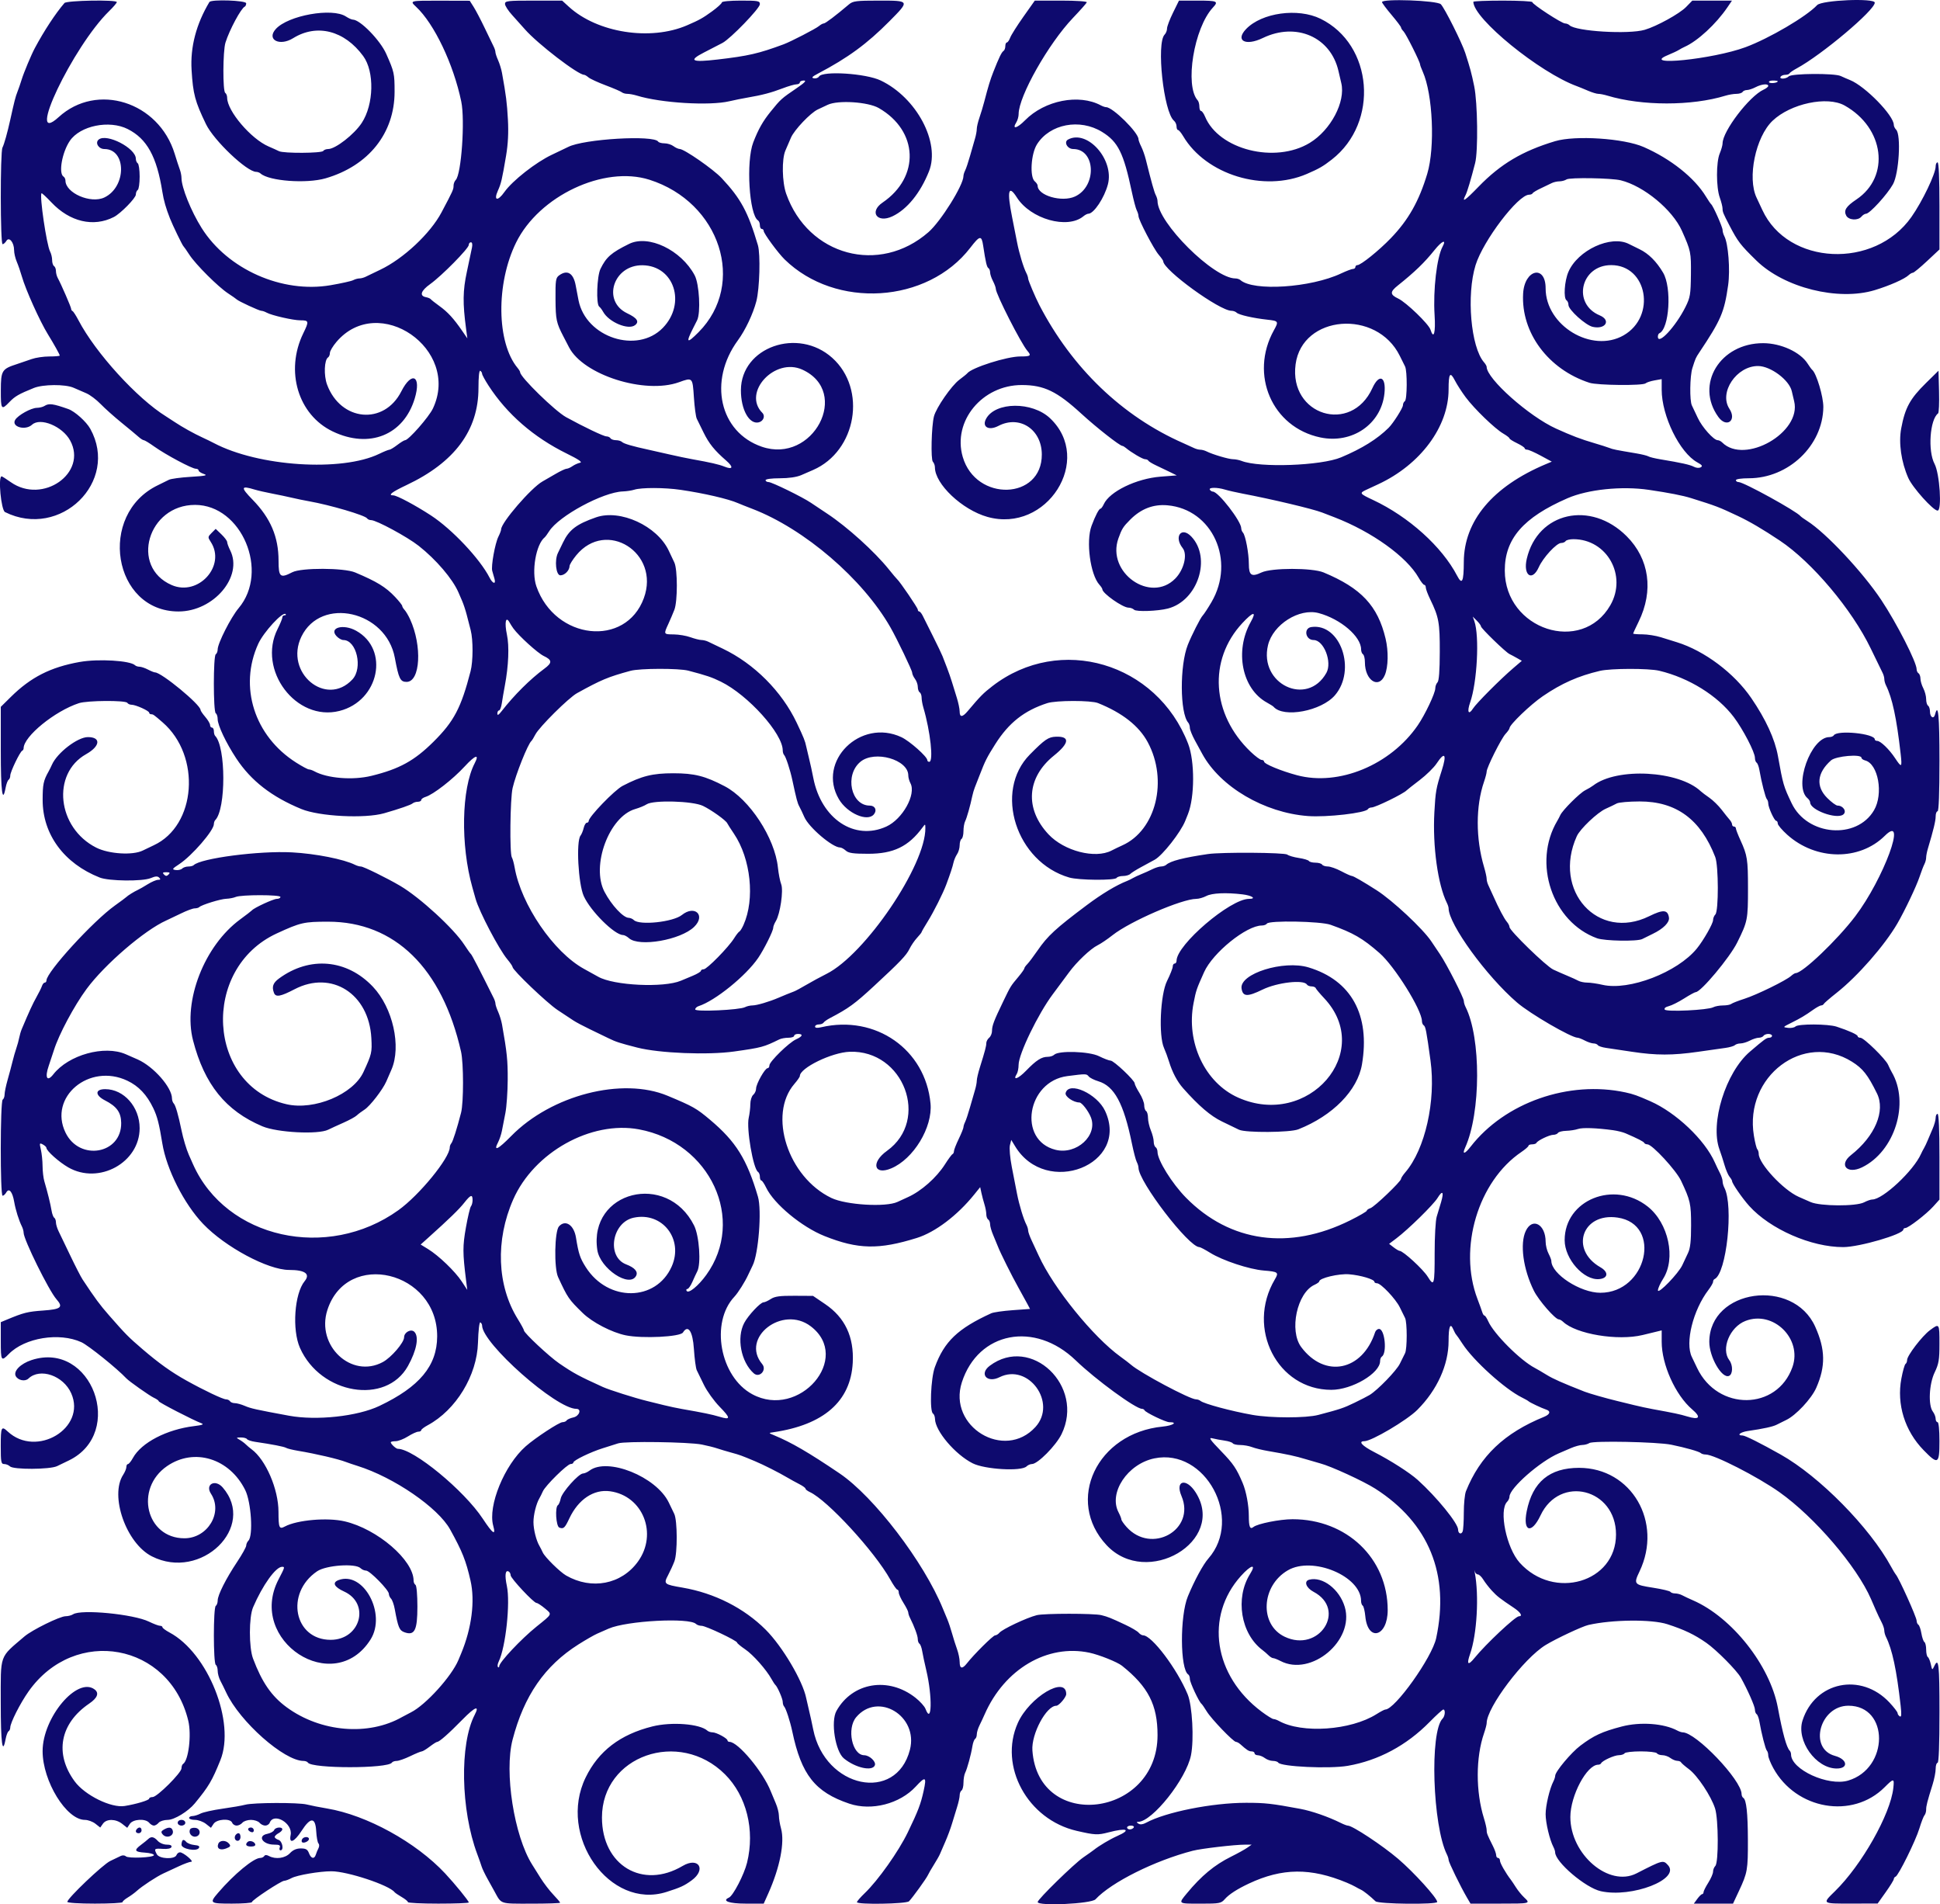 <?xml version="1.0" encoding="UTF-8" standalone="no"?>
<svg
   xmlns:dc="http://purl.org/dc/elements/1.1/"
   xmlns:cc="http://creativecommons.org/ns#"
   xmlns:rdf="http://www.w3.org/1999/02/22-rdf-syntax-ns#"
   xmlns:svg="http://www.w3.org/2000/svg"
   xmlns="http://www.w3.org/2000/svg"
   xmlns:sodipodi="http://sodipodi.sourceforge.net/DTD/sodipodi-0.dtd"
   xmlns:inkscape="http://www.inkscape.org/namespaces/inkscape"
   id="splitsvg"
   version="1.1"
   width="400.268"
   height="392.788"
   sodipodi:docname="filagree.svg"
   inkscape:version="0.92.5 (2060ec1f9f, 2020-04-08)">
  <defs
     id="defs869" />
  <sodipodi:namedview
     pagecolor="#ffffff"
     bordercolor="#666666"
     borderopacity="1"
     objecttolerance="10"
     gridtolerance="10"
     guidetolerance="10"
     inkscape:pageopacity="0"
     inkscape:pageshadow="2"
     inkscape:window-width="1848"
     inkscape:window-height="1016"
     id="namedview867"
     showgrid="false"
     inkscape:zoom="1.8753623"
     inkscape:cx="181.79945"
     inkscape:cy="197.32371"
     inkscape:window-x="1992"
     inkscape:window-y="927"
     inkscape:window-maximized="1"
     inkscape:current-layer="splitsvg"
     fit-margin-top="0"
     fit-margin-left="2.7755576e-17"
     fit-margin-right="0"
     fit-margin-bottom="0" />
  <path
     style="fill:#0e0a6e;fill-rule:evenodd;stroke:none"
     inkscape:connector-curvature="0"
     d="m 13.293,0.631 c -1.849,2.146 -4.21,5.74 -6.115,9.308 -0.742,1.389 -2.264,5.028 -2.71,6.476 -0.266,0.864 -0.662,2.012 -0.88,2.552 -0.375,0.925 -0.639,1.957 -1.461,5.692 -0.593,2.692 -1.26,5.075 -1.621,5.785 -0.476,0.937 -0.451,19.926 0.027,19.926 0.205,0 0.558,-0.309 0.785,-0.687 0.557,-0.93 1.59,0.321 1.59,1.927 0,0.599 0.248,1.669 0.551,2.378 0.303,0.709 0.778,2.084 1.056,3.056 0.776,2.717 3.704,9.215 5.361,11.9 1.268,2.053 2.453,4.18 2.453,4.402 0,0.101 -0.968,0.184 -2.151,0.184 -1.183,0 -2.817,0.24 -3.631,0.533 -0.814,0.293 -2.187,0.761 -3.05,1.04 -3.118,1.008 -3.311,1.32 -3.325,5.395 -0.013,4.009 0.107,4.173 1.779,2.426 1.128,-1.178 1.943,-1.647 5.028,-2.892 1.904,-0.769 6.46,-0.8 8.182,-0.058 0.709,0.306 1.908,0.825 2.663,1.153 0.756,0.329 2.081,1.328 2.944,2.22 0.864,0.893 2.806,2.626 4.316,3.852 1.51,1.226 3.089,2.538 3.509,2.916 0.42,0.378 0.906,0.687 1.081,0.687 0.174,0 1.157,0.599 2.183,1.331 2.333,1.664 7.755,4.557 8.54,4.557 0.323,0 0.587,0.162 0.587,0.36 0,0.198 0.486,0.522 1.08,0.721 0.862,0.288 0.318,0.406 -2.698,0.587 -2.078,0.124 -4.109,0.399 -4.514,0.61 -0.406,0.21 -1.422,0.712 -2.259,1.113 -12.565,6.031 -9.309,26.05 4.236,26.05 7.267,0 13.364,-7.204 10.669,-12.606 -0.344,-0.689 -0.626,-1.458 -0.626,-1.709 0,-0.25 -0.533,-0.966 -1.184,-1.59 l -1.185,-1.135 -0.84,0.84 c -0.798,0.798 -0.807,0.89 -0.189,1.833 3.226,4.923 -2.54,11.31 -8.051,8.918 -8.654,-3.757 -4.918,-16.549 4.829,-16.535 9.601,0.013 15.382,13.711 8.987,21.295 -1.601,1.899 -4.329,7.273 -4.329,8.527 0,0.413 -0.177,0.861 -0.393,0.994 -0.525,0.324 -0.525,11.845 0,12.169 0.216,0.133 0.393,0.669 0.393,1.19 0,1.276 1.716,4.901 3.85,8.133 3.039,4.601 7.286,7.902 13.422,10.429 3.709,1.528 13.099,2.007 17.075,0.87 3.133,-0.896 5.531,-1.726 5.869,-2.031 0.205,-0.186 0.691,-0.338 1.079,-0.338 0.389,0 0.707,-0.165 0.707,-0.366 0,-0.201 0.397,-0.488 0.883,-0.637 1.608,-0.494 5.62,-3.612 8.078,-6.28 2.186,-2.373 3.112,-2.669 2.068,-0.661 -2.729,5.251 -2.946,16.853 -0.478,25.608 0.213,0.756 0.511,1.816 0.663,2.356 0.747,2.653 4.813,10.401 6.548,12.475 0.594,0.71 1.08,1.426 1.08,1.591 0,0.637 7.086,7.405 9.274,8.858 1.268,0.841 2.747,1.82 3.287,2.175 0.54,0.354 2.041,1.153 3.337,1.774 1.295,0.621 3.061,1.475 3.925,1.898 1.493,0.731 2.251,0.977 5.888,1.909 4.568,1.172 14.583,1.576 20.02,0.809 5.681,-0.802 6.08,-0.909 9.317,-2.499 0.375,-0.184 1.214,-0.335 1.865,-0.335 0.651,0 1.183,-0.176 1.183,-0.392 0,-0.216 0.353,-0.393 0.785,-0.393 1.137,0 0.963,0.515 -0.375,1.107 -1.458,0.646 -5.513,4.601 -5.513,5.378 0,0.32 -0.169,0.581 -0.376,0.581 -0.538,0 -2.372,3.253 -2.372,4.206 0,0.441 -0.265,1.021 -0.589,1.289 -0.324,0.269 -0.593,1.13 -0.598,1.913 -0.005,0.783 -0.153,2.043 -0.329,2.8 -0.518,2.223 0.917,10.573 1.923,11.194 0.208,0.129 0.378,0.577 0.378,0.996 0,0.419 0.133,0.764 0.295,0.766 0.161,0.003 0.611,0.665 0.998,1.472 1.616,3.37 7.342,8.117 12.054,9.993 6.903,2.748 11.183,2.835 19.038,0.386 3.786,-1.18 8.349,-4.632 11.833,-8.951 l 1.235,-1.53 0.251,1.177 c 0.138,0.648 0.421,1.72 0.63,2.383 0.208,0.664 0.379,1.58 0.379,2.038 0,0.458 0.176,0.942 0.392,1.075 0.216,0.133 0.393,0.579 0.393,0.991 0,0.412 0.289,1.417 0.643,2.234 0.354,0.817 0.776,1.839 0.938,2.271 0.485,1.291 2.889,6.116 4.303,8.635 0.727,1.296 1.554,2.797 1.837,3.337 l 0.515,0.981 -3.588,0.26 c -1.973,0.142 -3.959,0.429 -4.412,0.636 -6.902,3.153 -9.701,5.826 -11.631,11.108 -0.845,2.31 -1.116,9.132 -0.382,9.586 0.216,0.134 0.4,0.63 0.409,1.103 0.048,2.488 4.152,7.323 7.765,9.148 2.515,1.27 10.057,1.705 11.121,0.641 0.269,-0.269 0.772,-0.489 1.118,-0.489 1.183,0 4.949,-3.8 6.102,-6.156 4.844,-9.902 -6.267,-20.502 -14.801,-14.121 -2.247,1.681 -0.581,3.657 1.999,2.37 5.977,-2.981 11.95,5.281 7.421,10.265 -6.391,7.034 -18.132,-0.087 -15.185,-9.21 3.376,-10.45 15.032,-12.7 23.492,-4.534 4.104,3.962 12.369,10.002 13.685,10.002 0.209,0 0.44,0.132 0.512,0.294 0.205,0.462 4.373,2.467 5.113,2.46 1.836,-0.017 0.759,0.699 -1.362,0.905 -13.589,1.324 -20.183,15.277 -11.565,24.472 8.304,8.859 24.725,-0.838 18.389,-10.859 -1.959,-3.1 -4.33,-2.53 -2.948,0.709 2.979,6.981 -6.211,12.135 -11.351,6.366 -0.579,-0.649 -1.052,-1.338 -1.052,-1.531 0,-0.194 -0.264,-0.857 -0.586,-1.476 -2.099,-4.023 1.863,-9.98 7.398,-11.124 10.517,-2.174 18.386,12.405 11.146,20.649 -1.102,1.255 -2.856,4.489 -4.231,7.8 -1.679,4.047 -1.624,15.083 0.081,16.137 0.178,0.11 0.324,0.527 0.324,0.926 0,0.703 1.879,4.719 2.394,5.116 0.14,0.108 0.626,0.81 1.08,1.56 0.927,1.534 5.496,6.291 6.041,6.291 0.195,0 0.6,0.22 0.901,0.49 1.362,1.221 1.758,1.472 2.325,1.472 0.333,0 0.605,0.177 0.605,0.393 0,0.216 0.309,0.398 0.687,0.405 0.378,0.007 1.03,0.272 1.449,0.589 0.419,0.317 1.159,0.576 1.645,0.576 0.486,0 0.978,0.154 1.094,0.342 0.53,0.857 10.581,1.327 14.36,0.672 6.321,-1.096 12.124,-4.202 16.867,-9.028 1.398,-1.422 2.678,-2.585 2.846,-2.585 0.469,0 0.363,1.357 -0.146,1.865 -2.696,2.697 -2.076,22.1 0.897,28.061 0.187,0.375 0.34,0.876 0.34,1.112 0,0.448 2.467,5.503 3.768,7.723 l 0.746,1.274 5.987,0.002 c 6.44,0.003 6.442,0.002 5.068,-1.292 -0.505,-0.475 -1.254,-1.394 -1.665,-2.042 -0.411,-0.648 -0.884,-1.354 -1.05,-1.57 -1.069,-1.384 -2.255,-3.459 -2.255,-3.943 0,-0.314 -0.177,-0.571 -0.393,-0.571 -0.216,0 -0.392,-0.251 -0.392,-0.557 0,-0.307 -0.295,-1.146 -0.655,-1.865 -1.2,-2.395 -1.308,-2.667 -1.308,-3.31 0,-0.352 -0.254,-1.458 -0.566,-2.459 -1.71,-5.5 -1.701,-12.534 0.021,-17.534 0.3,-0.871 0.545,-1.809 0.545,-2.085 0,-3.228 7.653,-13.363 12.169,-16.115 2.198,-1.339 7.549,-3.847 8.832,-4.138 4.915,-1.118 13.05,-1.197 16.265,-0.159 3.505,1.133 5.616,2.142 8.073,3.862 2.088,1.462 6.251,5.66 7.093,7.153 1.347,2.388 2.916,5.936 2.916,6.593 0,0.404 0.158,0.831 0.35,0.95 0.192,0.119 0.447,0.792 0.568,1.495 0.429,2.504 1.258,5.745 1.542,6.029 0.159,0.158 0.288,0.606 0.288,0.994 0,0.388 0.463,1.551 1.028,2.584 4.703,8.597 16.342,10.613 22.975,3.98 1.9,-1.9 2.025,-1.889 1.803,0.156 -0.585,5.395 -6.526,15.9 -12.035,21.28 -2.677,2.615 -2.74,2.568 3.403,2.556 l 5.397,-0.01 1.669,-2.346 c 0.917,-1.291 1.668,-2.508 1.668,-2.705 0,-0.197 0.162,-0.417 0.36,-0.489 0.591,-0.215 4.142,-7.402 4.914,-9.945 0.393,-1.295 0.869,-2.523 1.057,-2.728 0.188,-0.205 0.342,-0.722 0.342,-1.15 0,-0.792 0.218,-1.644 1.332,-5.203 0.347,-1.108 0.631,-2.566 0.631,-3.238 0,-0.673 0.177,-1.223 0.392,-1.223 0.252,0 0.393,-3.73 0.393,-10.403 0,-9.994 -0.166,-11.451 -1.085,-9.519 -0.407,0.854 -0.43,0.841 -0.7,-0.401 -0.153,-0.706 -0.433,-1.379 -0.621,-1.495 -0.188,-0.116 -0.342,-0.808 -0.342,-1.539 0,-0.73 -0.161,-1.427 -0.358,-1.549 -0.197,-0.121 -0.478,-0.926 -0.623,-1.787 -0.146,-0.862 -0.426,-1.666 -0.623,-1.788 -0.197,-0.122 -0.359,-0.487 -0.359,-0.811 0,-0.732 -3.716,-8.968 -4.317,-9.57 -0.108,-0.108 -0.532,-0.815 -0.943,-1.57 -4.406,-8.114 -14.776,-18.647 -22.806,-23.163 -4.212,-2.37 -7.321,-3.923 -7.852,-3.923 -1.297,0 -0.48,-0.698 1.08,-0.924 3.248,-0.469 5.211,-0.9 5.987,-1.313 0.431,-0.23 1.297,-0.66 1.924,-0.955 2.001,-0.943 5.225,-4.388 6.216,-6.645 1.948,-4.434 1.889,-7.907 -0.213,-12.595 -4.576,-10.205 -21.807,-7.756 -21.857,3.106 -0.014,3.109 2.571,7.609 4.046,7.043 0.825,-0.317 0.873,-2.2 0.083,-3.245 -1.758,-2.324 0.094,-6.836 3.324,-8.098 5.734,-2.242 11.765,3.658 9.709,9.498 -3.172,9.012 -15.439,9.132 -19.679,0.193 -0.409,-0.863 -0.895,-1.877 -1.079,-2.252 -1.435,-2.921 0.232,-9.661 3.425,-13.847 0.523,-0.686 0.951,-1.436 0.951,-1.668 0,-0.231 0.132,-0.479 0.294,-0.551 2.469,-1.098 3.979,-15.161 2.027,-18.87 -0.197,-0.375 -0.359,-0.966 -0.359,-1.313 0,-0.348 -0.243,-1.101 -0.541,-1.674 -0.297,-0.573 -0.776,-1.572 -1.063,-2.219 -2.07,-4.662 -7.991,-10.276 -13.312,-12.62 -2.668,-1.175 -3.472,-1.462 -5.103,-1.816 -11.699,-2.539 -24.902,2.083 -31.971,11.194 -1.211,1.562 -1.791,1.664 -1.128,0.199 3.265,-7.206 3.306,-22.667 0.078,-29.042 -0.19,-0.375 -0.345,-0.91 -0.345,-1.19 0,-0.688 -3.486,-7.529 -4.925,-9.663 -0.638,-0.947 -1.444,-2.145 -1.791,-2.663 -1.74,-2.599 -7.967,-8.418 -11.271,-10.533 -2.74,-1.754 -4.8,-2.944 -5.096,-2.944 -0.194,0 -1.184,-0.441 -2.199,-0.981 -1.015,-0.54 -2.267,-0.982 -2.783,-0.982 -0.515,0 -1.046,-0.176 -1.18,-0.392 -0.133,-0.216 -0.751,-0.393 -1.374,-0.393 -0.622,0 -1.228,-0.156 -1.346,-0.347 -0.118,-0.191 -1.055,-0.472 -2.084,-0.625 -1.028,-0.153 -2.095,-0.465 -2.372,-0.693 -0.534,-0.439 -13.535,-0.53 -16.376,-0.114 -5.079,0.745 -7.745,1.433 -8.617,2.226 -0.205,0.186 -0.676,0.338 -1.047,0.338 -0.371,0 -1.175,0.249 -1.786,0.553 -0.612,0.304 -1.642,0.766 -2.289,1.027 -0.648,0.261 -1.443,0.631 -1.767,0.824 -0.324,0.192 -0.853,0.452 -1.177,0.578 -2.201,0.857 -5.195,2.655 -8.331,5.005 -6.415,4.807 -8.064,6.327 -10.138,9.342 -0.838,1.218 -1.795,2.486 -2.126,2.818 -0.331,0.331 -0.603,0.724 -0.603,0.873 0,0.149 -0.536,0.912 -1.191,1.696 -1.684,2.016 -1.618,1.909 -3.183,5.155 -1.917,3.973 -2.299,4.98 -2.299,6.055 0,0.503 -0.265,1.134 -0.589,1.403 -0.323,0.269 -0.588,0.764 -0.588,1.1 0,0.632 -0.256,1.597 -1.332,5.037 -0.347,1.109 -0.631,2.333 -0.631,2.72 0,0.388 -0.164,1.247 -0.365,1.91 -0.201,0.663 -0.665,2.266 -1.031,3.561 -0.365,1.295 -0.819,2.662 -1.008,3.037 -0.189,0.375 -0.344,0.861 -0.344,1.081 0,0.22 -0.442,1.315 -0.981,2.434 -0.54,1.119 -0.982,2.252 -0.982,2.517 0,0.266 -0.135,0.542 -0.301,0.614 -0.166,0.072 -0.863,1.014 -1.548,2.093 -1.754,2.761 -4.899,5.54 -7.67,6.78 -0.593,0.265 -1.548,0.703 -2.12,0.973 -2.4,1.131 -10.615,0.642 -13.651,-0.812 -8.963,-4.296 -13.13,-17.169 -7.621,-23.539 0.614,-0.709 1.116,-1.433 1.116,-1.609 0,-1.669 6.577,-4.874 10.279,-5.007 11.153,-0.401 16.602,14.057 7.7,20.435 -3.363,2.409 -2.714,5.115 0.869,3.618 4.602,-1.922 8.573,-8.47 8.114,-13.379 -1.042,-11.159 -11.337,-18.344 -22.546,-15.734 -0.854,0.198 -1.276,0.152 -1.276,-0.14 0,-0.241 0.343,-0.438 0.762,-0.438 0.419,0 0.864,-0.165 0.989,-0.367 0.125,-0.202 0.709,-0.62 1.299,-0.928 3.865,-2.02 5.114,-2.929 9.119,-6.634 5.395,-4.992 6.669,-6.326 7.313,-7.656 0.335,-0.691 1.035,-1.716 1.555,-2.277 0.52,-0.561 0.945,-1.096 0.945,-1.188 0,-0.093 0.581,-1.1 1.29,-2.237 1.203,-1.929 3.126,-5.762 3.797,-7.564 0.866,-2.332 1.295,-3.634 1.487,-4.515 0.118,-0.539 0.453,-1.329 0.745,-1.755 0.293,-0.426 0.532,-1.255 0.532,-1.842 0,-0.587 0.177,-1.176 0.393,-1.309 0.215,-0.134 0.392,-0.853 0.392,-1.599 0,-0.746 0.156,-1.663 0.346,-2.038 0.34,-0.667 1.071,-3.248 1.473,-5.196 0.112,-0.539 0.345,-1.334 0.519,-1.766 0.174,-0.432 0.623,-1.58 0.999,-2.552 1.153,-2.983 1.483,-3.638 3.219,-6.384 2.792,-4.416 5.986,-6.935 10.744,-8.472 1.795,-0.58 9.017,-0.588 10.454,-0.012 5.021,2.013 8.45,4.706 10.259,8.057 4.253,7.879 1.722,18.178 -5.236,21.296 -0.647,0.29 -1.646,0.771 -2.219,1.069 -3.382,1.756 -9.785,0.107 -13.022,-3.352 -4.935,-5.277 -4.486,-11.714 1.134,-16.236 3.198,-2.573 3.346,-4.004 0.402,-3.893 -1.559,0.058 -2.294,0.561 -5.364,3.665 -7.528,7.611 -2.86,22.195 8.124,25.383 1.96,0.569 9.427,0.628 9.768,0.077 0.133,-0.216 0.726,-0.393 1.318,-0.393 0.592,0 1.27,-0.193 1.506,-0.43 0.237,-0.237 1.2,-0.846 2.14,-1.354 0.94,-0.509 2.239,-1.215 2.887,-1.569 1.618,-0.885 5.365,-5.65 6.313,-8.031 0.129,-0.323 0.377,-0.942 0.551,-1.373 1.405,-3.494 1.426,-10.942 0.04,-14.524 -6.477,-16.747 -26.452,-22.631 -40.373,-11.894 -1.895,1.462 -2.518,2.092 -5.096,5.155 -1.099,1.306 -1.671,1.333 -1.671,0.079 0,-0.532 -0.266,-1.813 -0.592,-2.846 -0.325,-1.033 -0.778,-2.496 -1.005,-3.252 -0.228,-0.756 -0.689,-2.081 -1.025,-2.944 -0.337,-0.864 -0.747,-1.924 -0.911,-2.355 -0.165,-0.432 -1.053,-2.287 -1.975,-4.122 -0.922,-1.835 -1.871,-3.733 -2.108,-4.217 -0.237,-0.484 -0.564,-0.881 -0.725,-0.883 -0.162,-0.002 -0.295,-0.179 -0.295,-0.394 0,-0.354 -3.719,-5.813 -4.279,-6.282 -0.13,-0.108 -0.894,-1.017 -1.699,-2.019 -2.938,-3.658 -8.577,-8.755 -12.707,-11.484 -1.274,-0.842 -2.782,-1.849 -3.352,-2.237 -1.716,-1.17 -8.066,-4.28 -8.739,-4.28 -0.345,0 -0.627,-0.177 -0.627,-0.392 0,-0.227 1.238,-0.393 2.931,-0.393 1.849,0 3.478,-0.237 4.416,-0.643 0.817,-0.354 1.927,-0.836 2.466,-1.072 8.95,-3.906 11.127,-16.662 3.947,-23.118 -7.077,-6.363 -18.814,-2.225 -18.851,6.646 -0.017,4.016 1.72,7.143 3.693,6.648 0.96,-0.241 1.366,-1.316 0.736,-1.946 -4.197,-4.197 2.56,-11.515 8.24,-8.924 10.081,4.6 2.223,19.542 -8.363,15.902 -8.718,-2.998 -11.085,-13.548 -4.926,-21.952 1.548,-2.113 3.122,-5.441 3.804,-8.047 0.68,-2.595 0.876,-9.71 0.319,-11.58 -2.046,-6.877 -3.521,-9.603 -7.486,-13.833 -1.715,-1.829 -7.697,-5.981 -8.651,-6.003 -0.291,-0.007 -0.871,-0.272 -1.29,-0.589 -0.419,-0.317 -1.248,-0.576 -1.842,-0.576 -0.593,0 -1.176,-0.158 -1.295,-0.35 -0.872,-1.411 -15.401,-0.55 -18.588,1.101 -0.37,0.192 -1.872,0.911 -3.337,1.597 -3.293,1.542 -8.165,5.363 -9.804,7.689 -1.4,1.985 -2.279,1.801 -1.345,-0.281 0.669,-1.49 0.845,-2.246 1.685,-7.205 0.405,-2.393 0.527,-4.799 0.378,-7.458 -0.198,-3.531 -0.371,-4.897 -1.22,-9.617 -0.135,-0.756 -0.497,-1.931 -0.802,-2.611 -0.306,-0.681 -0.556,-1.434 -0.556,-1.674 0,-0.24 -0.156,-0.743 -0.346,-1.118 -0.19,-0.375 -1.017,-2.087 -1.838,-3.805 -0.821,-1.717 -1.857,-3.697 -2.304,-4.399 l -0.811,-1.277 -5.987,-0.016 c -6.44,-0.018 -6.445,-0.017 -5.063,1.278 3.732,3.494 7.692,11.803 9.299,19.51 0.806,3.867 0.024,15.034 -1.134,16.192 -0.249,0.248 -0.452,0.772 -0.452,1.163 0,0.8 -0.108,1.041 -2.485,5.525 -2.309,4.358 -7.854,9.55 -12.628,11.826 -1.295,0.618 -2.662,1.276 -3.037,1.462 -0.375,0.186 -0.951,0.338 -1.281,0.338 -0.33,0 -0.906,0.161 -1.281,0.359 -0.375,0.197 -2.478,0.666 -4.674,1.041 -10,1.71 -21.229,-3.274 -26.593,-11.802 -2.18,-3.467 -4.155,-8.368 -4.155,-10.314 0,-0.46 -0.153,-1.243 -0.341,-1.738 -0.188,-0.496 -0.667,-1.962 -1.064,-3.257 -3.292,-10.74 -16.05,-14.773 -23.935,-7.567 -7.075,6.466 2.943,-14.582 10.403,-21.856 0.875,-0.853 1.591,-1.692 1.591,-1.864 0,-0.533 -10.346,-0.348 -10.812,0.193 m 29.917,-0.212 c -2.724,4.548 -3.965,9.282 -3.678,14.034 0.298,4.939 0.706,6.469 2.973,11.163 1.63,3.374 8.44,9.838 10.365,9.838 0.285,0 0.686,0.151 0.892,0.336 1.737,1.564 9.479,2.139 13.412,0.996 8.875,-2.58 14.242,-9.308 14.242,-17.854 0,-3.765 -0.073,-4.098 -1.721,-7.816 -1.25,-2.819 -5.394,-7.066 -6.895,-7.066 -0.242,0 -0.885,-0.291 -1.43,-0.648 -2.825,-1.852 -11.92,-0.227 -14.463,2.584 -1.978,2.185 0.764,3.634 3.578,1.891 4.902,-3.035 10.586,-1.586 14.454,3.686 2.354,3.207 2.208,9.967 -0.297,13.791 -1.556,2.375 -5.431,5.389 -6.928,5.389 -0.426,0 -0.885,0.177 -1.018,0.393 -0.3,0.485 -8.186,0.526 -9.132,0.048 -0.375,-0.19 -1.332,-0.623 -2.127,-0.962 -3.642,-1.557 -8.565,-7.334 -8.565,-10.051 0,-0.421 -0.176,-0.874 -0.392,-1.008 -0.537,-0.331 -0.502,-8.622 0.044,-10.374 0.809,-2.6 3.212,-7.08 3.979,-7.421 0.162,-0.072 0.295,-0.381 0.295,-0.687 0,-0.605 -7.234,-0.854 -7.588,-0.262 m 60.984,0.393 c 0.006,0.378 0.668,1.408 1.472,2.289 0.804,0.882 1.992,2.208 2.639,2.948 2.622,2.994 10.948,9.385 12.227,9.385 0.15,0 0.552,0.24 0.892,0.533 0.341,0.294 1.945,1.032 3.564,1.641 1.619,0.61 3.112,1.253 3.317,1.43 0.205,0.177 0.723,0.322 1.15,0.322 0.427,0 1.319,0.166 1.982,0.37 4.935,1.518 14.969,2.126 19.066,1.154 0.972,-0.23 2.65,-0.569 3.73,-0.753 3.005,-0.511 4.899,-1.01 7.256,-1.911 1.184,-0.453 2.465,-0.823 2.846,-0.823 0.381,0 0.693,-0.177 0.693,-0.393 0,-0.216 0.373,-0.392 0.829,-0.392 0.599,0 0.19,0.436 -1.472,1.568 -3.185,2.171 -3.295,2.27 -5.36,4.818 -1.619,1.998 -2.551,3.644 -3.607,6.371 -1.52,3.928 -0.842,14.972 0.988,16.104 0.208,0.128 0.378,0.576 0.378,0.995 0,0.419 0.177,0.762 0.393,0.762 0.216,0 0.392,0.184 0.392,0.409 0,0.516 2.966,4.549 4.315,5.869 10.528,10.291 29.462,9.102 38.317,-2.406 1.965,-2.554 2.322,-2.613 2.65,-0.44 0.52,3.444 0.752,4.438 1.082,4.642 0.192,0.119 0.35,0.514 0.351,0.879 0.001,0.366 0.266,1.17 0.589,1.789 0.322,0.618 0.586,1.336 0.586,1.594 0,1.061 5.223,11.316 6.528,12.818 0.861,0.991 0.659,1.146 -1.488,1.146 -2.757,0 -10.039,2.318 -10.928,3.478 -0.108,0.141 -0.843,0.738 -1.634,1.327 -1.617,1.204 -4.776,5.766 -5.237,7.56 -0.518,2.021 -0.681,8.895 -0.222,9.355 0.231,0.231 0.42,0.748 0.42,1.149 0,3.451 5.63,8.765 10.832,10.225 12.273,3.444 21.959,-11.815 12.92,-20.353 -3.674,-3.47 -11.269,-3.412 -13.189,0.102 -0.921,1.685 0.525,2.531 2.534,1.483 4.376,-2.282 8.929,0.704 8.959,5.876 0.054,9.416 -13.604,9.845 -16.317,0.512 -2.141,-7.365 4.015,-14.837 12.209,-14.82 4.564,0.01 7.227,1.294 12.264,5.913 3.118,2.859 7.939,6.643 8.464,6.643 0.12,0 0.432,0.179 0.693,0.398 1.153,0.968 3.5,2.35 3.992,2.35 0.296,0 0.597,0.132 0.669,0.294 0.072,0.162 0.793,0.603 1.603,0.981 0.81,0.378 2.1,0.996 2.868,1.374 l 1.396,0.687 -3.334,0.26 c -4.997,0.39 -10.535,3.076 -11.726,5.688 -0.23,0.507 -0.539,0.922 -0.686,0.922 -0.3,0 -1.068,1.481 -1.832,3.533 -1.185,3.183 -0.267,10.065 1.62,12.151 0.333,0.367 0.605,0.787 0.605,0.931 0,0.841 4.211,3.797 5.409,3.797 0.393,0 0.906,0.192 1.141,0.426 0.453,0.454 4.903,0.296 6.985,-0.247 6.171,-1.61 9.033,-10.421 4.822,-14.847 -2.042,-2.147 -3.653,0.016 -1.779,2.389 1.029,1.304 0.267,4.442 -1.524,6.271 -5.096,5.204 -14.241,-1.234 -11.743,-8.268 0.705,-1.984 0.978,-2.417 2.46,-3.898 2.226,-2.227 4.755,-3.196 7.663,-2.939 9.284,0.822 14.096,11.42 9.076,19.986 -0.729,1.243 -1.548,2.491 -1.821,2.773 -0.448,0.462 -2.25,4.015 -3.048,6.008 -1.698,4.243 -1.645,14.112 0.087,16.075 0.181,0.205 0.329,0.681 0.329,1.059 0,0.377 0.463,1.534 1.029,2.571 0.566,1.037 1.262,2.311 1.546,2.831 3.709,6.784 12.781,12.114 21.774,12.793 3.873,0.292 11.891,-0.626 12.38,-1.417 0.119,-0.192 0.458,-0.349 0.754,-0.349 0.81,0 6.611,-2.835 7.266,-3.552 0.108,-0.118 1.309,-1.062 2.67,-2.098 1.36,-1.037 2.929,-2.574 3.486,-3.417 1.692,-2.556 2.147,-1.957 1.074,1.412 -1.18,3.701 -1.291,4.327 -1.529,8.636 -0.386,7.004 0.717,14.972 2.595,18.739 0.187,0.374 0.34,0.855 0.34,1.068 0,3.275 7.791,14 14.132,19.455 2.708,2.33 11.188,7.254 12.492,7.254 0.204,0 0.878,0.264 1.496,0.587 0.619,0.322 1.423,0.587 1.788,0.588 0.365,0.002 0.762,0.161 0.881,0.354 0.119,0.193 0.881,0.447 1.692,0.564 0.811,0.117 3.241,0.48 5.4,0.807 4.951,0.751 8.332,0.752 13.542,0.005 2.267,-0.325 4.828,-0.688 5.692,-0.807 0.864,-0.118 1.738,-0.374 1.943,-0.568 0.205,-0.194 0.735,-0.353 1.178,-0.355 0.442,-10e-4 1.31,-0.266 1.929,-0.588 0.618,-0.323 1.447,-0.587 1.841,-0.587 0.395,0 0.826,-0.176 0.96,-0.392 0.133,-0.216 0.585,-0.393 1.004,-0.393 0.419,0 0.762,0.177 0.762,0.393 0,0.216 -0.263,0.392 -0.585,0.392 -0.558,0 -0.958,0.289 -3.986,2.88 -4.999,4.277 -8.255,14.754 -6.271,20.174 0.298,0.814 0.771,2.275 1.051,3.247 0.281,0.971 0.743,2.045 1.029,2.386 0.285,0.341 0.519,0.742 0.519,0.891 0,0.481 2.116,3.545 3.533,5.115 4.335,4.805 12.799,8.509 19.405,8.492 3.33,-0.009 12.391,-2.651 12.391,-3.614 0,-0.174 0.184,-0.317 0.409,-0.317 0.627,0 4.341,-2.864 5.773,-4.452 l 1.276,-1.415 v -8.842 c 0,-5.634 -0.142,-8.843 -0.393,-8.843 -0.215,0 -0.392,0.371 -0.392,0.824 0,0.453 -0.283,1.469 -0.629,2.257 -0.346,0.788 -0.808,1.875 -1.027,2.414 -0.219,0.54 -0.555,1.247 -0.747,1.571 -0.193,0.323 -0.467,0.853 -0.61,1.177 -1.538,3.485 -7.885,9.421 -10.074,9.421 -0.309,0 -1.068,0.264 -1.687,0.587 -1.635,0.853 -9.024,0.815 -11.022,-0.057 -0.817,-0.356 -1.927,-0.844 -2.467,-1.083 -3.18,-1.41 -8.243,-6.855 -8.243,-8.864 0,-0.362 -0.133,-0.79 -0.294,-0.952 -0.162,-0.161 -0.481,-1.433 -0.708,-2.825 -2,-12.218 10.286,-21.466 20.236,-15.233 2.25,1.409 3.258,2.686 5.159,6.538 1.791,3.627 -0.395,8.821 -5.355,12.726 -2.586,2.035 -0.805,4.02 2.271,2.531 6.769,-3.277 9.888,-13.297 6.122,-19.668 -0.191,-0.324 -0.521,-0.99 -0.733,-1.48 -0.523,-1.21 -4.997,-5.586 -5.712,-5.586 -0.316,0 -0.574,-0.142 -0.574,-0.317 0,-0.322 -1.805,-1.141 -4.346,-1.972 -1.765,-0.577 -7.914,-0.603 -8.482,-0.035 -0.233,0.232 -0.93,0.361 -1.55,0.285 -1.108,-0.135 -1.097,-0.153 0.639,-1.019 2.027,-1.011 2.84,-1.495 4.586,-2.731 0.687,-0.486 1.423,-0.884 1.636,-0.884 0.212,0 0.444,-0.133 0.516,-0.296 0.072,-0.163 1.279,-1.205 2.683,-2.314 4.319,-3.416 9.88,-9.764 12.5,-14.269 1.524,-2.621 3.924,-7.665 4.577,-9.618 0.361,-1.079 0.818,-2.269 1.014,-2.644 0.197,-0.375 0.358,-0.98 0.358,-1.346 0,-0.365 0.163,-1.207 0.362,-1.87 1.141,-3.799 1.601,-5.708 1.601,-6.637 0,-0.575 0.177,-1.045 0.392,-1.045 0.252,0 0.393,-3.729 0.393,-10.403 0,-9.334 -0.259,-12.063 -0.909,-9.577 -0.277,1.059 -1.054,0.596 -1.054,-0.629 0,-0.514 -0.176,-1.044 -0.392,-1.177 -0.216,-0.134 -0.393,-0.742 -0.393,-1.352 0,-0.611 -0.264,-1.616 -0.586,-2.234 -0.323,-0.619 -0.588,-1.512 -0.589,-1.985 -10e-4,-0.473 -0.179,-0.969 -0.395,-1.103 -0.216,-0.133 -0.393,-0.508 -0.393,-0.832 0,-1.457 -4.107,-9.504 -7.299,-14.3 -3.839,-5.767 -11.394,-13.827 -15.272,-16.29 -0.647,-0.411 -1.266,-0.855 -1.374,-0.987 -0.865,-1.054 -11.737,-7.041 -12.786,-7.041 -0.308,0 -0.56,-0.177 -0.56,-0.392 0,-0.224 1.15,-0.393 2.665,-0.393 8.206,0 15.285,-6.757 15.375,-14.675 0.024,-2.144 -1.43,-6.999 -2.307,-7.7 -0.135,-0.108 -0.555,-0.683 -0.934,-1.277 -1.508,-2.37 -5.494,-4.204 -9.156,-4.213 -8.918,-0.022 -14.112,8.522 -9.257,15.228 1.696,2.342 3.858,0.723 2.27,-1.7 -2.205,-3.366 1.487,-8.849 5.935,-8.814 2.584,0.02 6.419,2.889 6.941,5.192 0.134,0.594 0.355,1.528 0.489,2.077 1.579,6.422 -10.199,13.151 -14.86,8.49 -0.252,-0.253 -0.661,-0.459 -0.908,-0.459 -0.826,0 -3.238,-2.694 -4.115,-4.597 -0.477,-1.034 -1.023,-2.187 -1.213,-2.561 -0.495,-0.975 -0.427,-6.074 0.102,-7.731 0.652,-2.04 0.675,-2.091 1.421,-3.21 4.482,-6.717 5.159,-8.296 5.95,-13.87 0.45,-3.173 0.03,-8.573 -0.787,-10.126 -0.197,-0.375 -0.359,-0.944 -0.359,-1.265 0,-0.601 -1.935,-4.965 -2.356,-5.315 -0.13,-0.108 -0.613,-0.816 -1.072,-1.573 -2.358,-3.885 -7.253,-7.78 -12.862,-10.234 -4.08,-1.786 -14.108,-2.443 -18.262,-1.197 -6.738,2.02 -11.255,4.704 -15.791,9.383 -2.847,2.937 -3.537,3.386 -2.689,1.751 0.34,-0.655 1.105,-3.212 1.979,-6.615 0.636,-2.476 0.516,-12.419 -0.192,-15.853 -0.563,-2.731 -0.834,-3.739 -1.846,-6.869 -0.691,-2.139 -4.273,-9.278 -5.038,-10.043 -0.787,-0.787 -12.136,-1.198 -12.136,-0.441 0,0.172 0.883,1.356 1.963,2.633 1.079,1.277 1.963,2.449 1.963,2.605 0,0.156 0.232,0.516 0.516,0.802 0.512,0.515 3.409,6.299 3.409,6.807 0,0.146 0.249,0.823 0.553,1.503 2.081,4.654 2.564,15.614 0.929,21.06 -1.697,5.649 -3.895,9.535 -7.516,13.288 -2.489,2.579 -6.187,5.554 -6.903,5.554 -0.225,0 -0.409,0.177 -0.409,0.393 0,0.216 -0.219,0.392 -0.485,0.392 -0.267,0 -1.371,0.418 -2.454,0.928 -6.259,2.952 -18.123,3.731 -20.79,1.366 -0.206,-0.182 -0.666,-0.331 -1.025,-0.331 -4.485,0 -16.071,-11.522 -16.071,-15.983 0,-0.283 -0.16,-0.821 -0.355,-1.196 -0.319,-0.611 -0.879,-2.61 -2.061,-7.355 -0.215,-0.863 -0.642,-2.07 -0.95,-2.681 -0.307,-0.611 -0.559,-1.289 -0.559,-1.506 0,-1.363 -5.302,-6.608 -6.68,-6.608 -0.218,0 -0.703,-0.165 -1.078,-0.366 -4.522,-2.432 -11.588,-1.046 -15.643,3.068 -1.677,1.7 -2.761,1.957 -1.805,0.426 0.262,-0.419 0.476,-1.184 0.476,-1.701 0,-3.66 6.14,-14.521 11.219,-19.845 1.494,-1.566 2.775,-3.008 2.847,-3.205 0.075,-0.206 -2.187,-0.359 -5.299,-0.359 l -5.431,0.001 -2.355,3.329 c -1.295,1.831 -2.522,3.774 -2.725,4.318 -0.204,0.543 -0.513,0.988 -0.687,0.988 -0.174,0 -0.317,0.343 -0.317,0.762 0,0.419 -0.172,0.868 -0.382,0.998 -0.381,0.236 -0.924,1.358 -2.092,4.324 -0.631,1.601 -1.041,2.945 -1.858,6.085 -0.253,0.971 -0.706,2.479 -1.008,3.349 -0.301,0.871 -0.548,1.919 -0.548,2.328 0,0.409 -0.16,1.286 -0.356,1.949 -0.196,0.663 -0.656,2.266 -1.021,3.561 -0.365,1.296 -0.823,2.662 -1.017,3.037 -0.195,0.375 -0.355,0.905 -0.356,1.178 -0.01,1.868 -4.653,9.31 -7.202,11.542 -10.122,8.864 -24.853,4.898 -29.369,-7.906 -0.85,-2.409 -0.936,-7.124 -0.162,-8.917 0.306,-0.709 0.824,-1.91 1.152,-2.669 0.689,-1.595 4.012,-5.088 5.511,-5.793 0.563,-0.265 1.493,-0.702 2.066,-0.972 2.127,-1.002 8.312,-0.606 10.537,0.673 8.169,4.699 8.549,14.207 0.779,19.498 -2.829,1.927 -1.103,4.323 2.04,2.831 3.021,-1.434 5.754,-4.798 7.54,-9.282 2.364,-5.938 -2.572,-15.211 -9.974,-18.738 -3.069,-1.462 -11.97,-2.032 -12.723,-0.815 -0.174,0.282 -0.649,0.448 -1.054,0.369 -0.567,-0.109 -0.374,-0.334 0.832,-0.967 6.173,-3.239 10.144,-6.148 14.776,-10.824 4.212,-4.252 4.22,-4.237 -2.182,-4.237 -4.676,0 -5.368,0.087 -6.182,0.777 -2.734,2.316 -4.87,3.934 -5.197,3.934 -0.202,0 -0.647,0.24 -0.988,0.534 -0.623,0.537 -5.827,3.226 -7.293,3.768 -5.192,1.921 -7.257,2.396 -13.671,3.144 -5.349,0.624 -6.07,0.24 -2.749,-1.465 1.475,-0.757 3.177,-1.635 3.784,-1.953 1.666,-0.871 7.729,-7.142 7.729,-7.993 0,-0.683 -0.331,-0.746 -3.925,-0.746 -2.27,0 -3.926,0.16 -3.926,0.38 0,0.209 -0.927,1.051 -2.061,1.871 -1.894,1.37 -2.571,1.747 -5.103,2.841 -7.558,3.269 -18.5,1.557 -24.39,-3.816 l -1.398,-1.276 h -5.899 c -5.36,0 -5.897,0.063 -5.888,0.687 m 137.826,1.815 c -0.678,1.375 -1.232,2.842 -1.232,3.258 0,0.416 -0.221,0.977 -0.491,1.247 -1.753,1.752 -0.212,15.999 1.923,17.771 0.292,0.242 0.531,0.772 0.531,1.178 0,0.405 0.138,0.737 0.308,0.737 0.169,0 0.643,0.568 1.053,1.261 4.712,7.978 16.666,11.63 25.528,7.799 2.537,-1.097 3.335,-1.557 5.154,-2.976 9.808,-7.648 8.516,-23.719 -2.334,-29.031 -4.669,-2.286 -12.126,-1.255 -15.364,2.124 -2.296,2.397 -0.111,3.566 3.452,1.847 6.879,-3.321 14.01,-0.211 15.612,6.807 0.173,0.756 0.434,1.877 0.581,2.493 0.918,3.845 -2.174,9.702 -6.511,12.334 -7.136,4.329 -18.77,1.405 -21.601,-5.43 -0.263,-0.634 -0.633,-1.154 -0.823,-1.154 -0.19,0 -0.345,-0.406 -0.345,-0.902 0,-0.497 -0.151,-1.071 -0.337,-1.276 -2.734,-3.023 -0.783,-14.958 3.132,-19.16 1.208,-1.296 0.916,-1.429 -3.133,-1.429 h -3.872 l -1.231,2.502 m 61.967,-2.257 c 0,3.473 13.682,14.612 21.394,17.417 0.432,0.158 1.453,0.576 2.27,0.929 0.817,0.354 1.776,0.644 2.131,0.644 0.356,0 1.189,0.164 1.852,0.364 7.106,2.148 17.421,2.151 24.393,0.006 0.663,-0.204 1.668,-0.37 2.234,-0.37 0.566,0 1.138,-0.177 1.271,-0.393 0.133,-0.216 0.541,-0.394 0.906,-0.395 0.365,-0.001 1.17,-0.266 1.788,-0.589 1.231,-0.641 2.605,-0.777 2.605,-0.257 0,0.182 -0.432,0.527 -0.96,0.767 -2.935,1.338 -8.461,8.577 -8.461,11.085 0,0.372 -0.265,1.311 -0.589,2.086 -0.752,1.8 -0.745,6.988 0.012,9.089 0.311,0.864 0.568,1.882 0.571,2.263 0.006,0.701 0.117,0.972 1.393,3.429 1.772,3.409 2.263,4.05 5.592,7.303 5.747,5.614 16.862,8.389 24.425,6.097 3.082,-0.935 6.146,-2.29 6.995,-3.095 0.286,-0.27 0.677,-0.492 0.869,-0.492 0.193,0 1.505,-1.08 2.916,-2.4 l 2.566,-2.4 v -8.984 c 0,-5.727 -0.142,-8.983 -0.393,-8.983 -0.215,0 -0.392,0.371 -0.392,0.824 0,1.507 -2.735,7.218 -4.999,10.437 -7.623,10.841 -25.498,9.999 -30.765,-1.448 -0.348,-0.755 -0.878,-1.886 -1.178,-2.513 -1.959,-4.092 -0.211,-12.541 3.286,-15.875 3.727,-3.555 11.282,-5.158 14.866,-3.155 8.22,4.596 9.483,14.663 2.432,19.388 -2.142,1.435 -2.663,2.266 -2.092,3.333 0.506,0.944 2.421,1.064 3.141,0.196 0.269,-0.323 0.694,-0.588 0.944,-0.588 0.748,0 4.377,-3.973 5.559,-6.085 1.244,-2.222 1.707,-10.2 0.653,-11.254 -0.266,-0.265 -0.483,-0.714 -0.483,-0.997 0,-1.934 -5.919,-7.991 -9.028,-9.239 -0.54,-0.216 -1.406,-0.592 -1.925,-0.835 -1.289,-0.604 -10.103,-0.544 -10.72,0.073 -0.564,0.564 -2.026,0.628 -1.683,0.074 0.133,-0.216 0.571,-0.393 0.972,-0.393 0.401,0 0.788,-0.132 0.86,-0.294 0.072,-0.162 0.749,-0.629 1.504,-1.037 5.158,-2.787 16.095,-11.997 16.095,-13.554 0,-0.991 -10.932,-0.529 -11.894,0.504 -2.195,2.357 -9.905,6.882 -14.803,8.69 -6.731,2.483 -21.791,4.011 -15.992,1.622 0.917,-0.378 1.933,-0.855 2.257,-1.059 0.324,-0.205 0.854,-0.49 1.177,-0.633 2.697,-1.194 6.509,-4.713 8.861,-8.178 l 0.929,-1.37 h -4.091 -4.091 l -1.294,1.328 c -1.344,1.377 -6.037,3.964 -8.51,4.691 -3.341,0.981 -14.263,0.322 -15.533,-0.938 -0.205,-0.204 -0.623,-0.37 -0.929,-0.37 -0.677,0 -6.745,-3.956 -6.745,-4.397 0,-0.173 -2.738,-0.314 -6.084,-0.314 -3.347,0 -6.085,0.11 -6.085,0.245 m 62.807,16.392 c 0,0.349 -1.588,0.531 -1.789,0.205 -0.121,-0.195 0.232,-0.355 0.784,-0.355 0.553,0 1.005,0.067 1.005,0.15 m -340.436,9.86 c 3.964,1.999 5.99,5.672 7.144,12.953 0.283,1.788 0.733,3.358 1.576,5.496 0.551,1.4 2.53,5.49 2.753,5.692 0.119,0.108 0.681,0.913 1.248,1.789 1.296,2.001 5.914,6.607 7.99,7.969 0.863,0.566 1.658,1.122 1.766,1.235 0.347,0.363 4.647,2.353 5.084,2.353 0.232,0 0.729,0.171 1.104,0.38 1.016,0.566 5.467,1.583 6.929,1.583 1.804,0 1.845,0.171 0.626,2.672 -3.793,7.79 -1.081,16.828 6.078,20.254 7.533,3.605 14.62,0.765 16.908,-6.774 1.427,-4.7 -0.585,-5.783 -2.763,-1.488 -3.558,7.014 -12.485,6.199 -15.315,-1.399 -0.706,-1.896 -0.583,-5.132 0.214,-5.624 0.203,-0.126 0.37,-0.54 0.37,-0.92 0,-0.38 0.617,-1.412 1.371,-2.294 8.707,-10.172 25.636,1.532 19.888,13.751 -0.825,1.754 -5.04,6.552 -5.755,6.552 -0.175,0 -0.896,0.442 -1.604,0.981 -0.708,0.54 -1.442,0.982 -1.632,0.982 -0.189,0 -1.128,0.38 -2.087,0.845 -7.729,3.751 -24.929,2.632 -34.126,-2.22 -0.54,-0.285 -1.6,-0.801 -2.356,-1.147 -1.713,-0.784 -4.15,-2.141 -5.695,-3.17 -0.647,-0.432 -1.463,-0.962 -1.812,-1.178 -5.965,-3.69 -14.537,-13.097 -18.063,-19.823 -0.509,-0.972 -1.059,-1.825 -1.221,-1.897 -0.161,-0.072 -0.294,-0.281 -0.294,-0.464 0,-0.336 -2.074,-5.111 -2.765,-6.368 -0.206,-0.375 -0.375,-1.027 -0.375,-1.449 0,-0.422 -0.177,-0.876 -0.393,-1.009 -0.216,-0.134 -0.392,-0.686 -0.392,-1.227 0,-0.541 -0.19,-1.337 -0.421,-1.769 -0.719,-1.344 -2.221,-11.569 -1.766,-12.024 0.073,-0.073 0.992,0.777 2.043,1.889 3.792,4.014 8.682,5.157 12.877,3.011 1.406,-0.72 4.538,-3.916 4.538,-4.631 0,-0.39 0.177,-0.818 0.393,-0.951 0.216,-0.134 0.393,-1.37 0.393,-2.748 0,-1.378 -0.177,-2.614 -0.393,-2.748 -0.216,-0.133 -0.393,-0.556 -0.393,-0.94 0,-2.197 -6.037,-5.308 -7.67,-3.953 -0.796,0.66 -0.017,1.949 1.177,1.949 4.589,0 4.589,7.814 -0.001,9.992 -2.829,1.343 -8.03,-0.921 -8.03,-3.495 0,-0.309 -0.176,-0.671 -0.392,-0.805 -1.075,-0.664 -0.309,-5.016 1.299,-7.382 2.124,-3.127 8.137,-4.35 11.945,-2.431 m 201.032,0.594 c 3.298,2.029 4.438,4.327 6.135,12.359 0.365,1.728 0.823,3.448 1.019,3.822 0.196,0.375 0.356,0.905 0.356,1.177 0,0.774 3.14,6.774 4.174,7.978 0.511,0.595 0.929,1.191 0.929,1.326 0,1.792 11.616,10.231 14.081,10.231 0.373,0 0.854,0.175 1.068,0.389 0.455,0.455 3.412,1.13 6.343,1.448 2.297,0.249 2.359,0.35 1.346,2.175 -5.082,9.154 -0.37,20.031 9.579,22.113 6.551,1.371 12.543,-2.729 13.225,-9.049 0.382,-3.536 -1.089,-4.193 -2.492,-1.113 -4.369,9.59 -17.233,5.595 -15.838,-4.919 1.355,-10.213 16.739,-11.453 21.507,-1.733 0.401,0.816 0.885,1.791 1.077,2.166 0.479,0.934 0.443,6.869 -0.043,7.169 -0.216,0.133 -0.393,0.512 -0.393,0.842 0,0.551 -2.01,3.715 -2.953,4.648 -2.353,2.329 -5.482,4.273 -9.804,6.093 -4.117,1.734 -16.815,2.192 -20.529,0.742 -0.496,-0.194 -1.291,-0.352 -1.767,-0.351 -0.877,0.002 -4.227,-0.989 -5.471,-1.619 -0.375,-0.19 -0.952,-0.345 -1.281,-0.345 -0.33,0 -0.907,-0.151 -1.282,-0.335 -0.374,-0.184 -1.388,-0.645 -2.251,-1.025 -12.557,-5.518 -22.935,-15.476 -29.676,-28.473 -0.85,-1.64 -2.316,-5.106 -2.316,-5.477 0,-0.232 -0.161,-0.729 -0.358,-1.104 -0.591,-1.125 -1.484,-4.077 -1.929,-6.373 -0.23,-1.188 -0.693,-3.533 -1.028,-5.213 -1.078,-5.389 -0.746,-6.764 0.978,-4.046 2.841,4.48 10.454,6.631 13.751,3.886 0.341,-0.283 0.792,-0.515 1.003,-0.515 1.13,0 3.325,-3.297 4.043,-6.072 1.321,-5.104 -4.249,-11.361 -8.22,-9.236 -0.937,0.502 -0.149,1.961 1.059,1.961 4.646,0 4.926,7.714 0.356,9.797 -2.717,1.237 -7.693,-0.209 -7.693,-2.236 0,-0.219 -0.265,-0.619 -0.589,-0.888 -1.076,-0.892 -0.793,-5.678 0.452,-7.646 2.661,-4.206 8.838,-5.381 13.432,-2.554 m -93.401,9.86 c 14.624,4.641 20.057,21.477 10.147,31.449 -2.43,2.446 -2.687,2.247 -1.11,-0.857 0.226,-0.446 0.588,-1.162 0.804,-1.591 0.779,-1.547 0.458,-7.497 -0.501,-9.289 -2.797,-5.227 -9.536,-8.449 -13.537,-6.474 -3.676,1.815 -4.706,2.715 -5.899,5.159 -0.737,1.51 -0.93,7.297 -0.259,7.779 0.205,0.148 0.566,0.622 0.803,1.054 1.176,2.146 5.217,3.84 6.596,2.764 0.921,-0.718 0.422,-1.472 -1.614,-2.438 -5.271,-2.501 -2.883,-10 3.158,-9.915 6.536,0.092 9.063,7.885 4.188,12.912 -5.283,5.447 -15.87,1.99 -17.396,-5.679 -0.128,-0.647 -0.393,-2.034 -0.588,-3.082 -0.472,-2.544 -1.732,-3.297 -3.433,-2.052 -0.679,0.496 -0.759,1.032 -0.729,4.908 0.031,4.218 0.169,4.867 1.633,7.685 0.336,0.647 0.858,1.654 1.16,2.238 2.955,5.709 15.644,9.732 22.689,7.194 2.807,-1.011 2.798,-1.02 3.07,3.116 0.134,2.044 0.401,4.031 0.594,4.416 0.192,0.385 0.825,1.672 1.406,2.859 1.111,2.268 2.256,3.687 4.655,5.771 1.574,1.367 1.399,1.957 -0.369,1.244 -1.11,-0.448 -2.893,-0.857 -6.608,-1.517 -1.08,-0.192 -3.199,-0.635 -4.711,-0.985 -1.511,-0.35 -3.454,-0.789 -4.318,-0.975 -3.313,-0.715 -5.116,-1.242 -5.476,-1.598 -0.205,-0.203 -0.768,-0.37 -1.252,-0.37 -0.484,0 -0.989,-0.177 -1.122,-0.392 -0.134,-0.216 -0.512,-0.393 -0.841,-0.393 -0.566,0 -4.57,-1.906 -8.319,-3.96 -2.281,-1.249 -9.486,-8.283 -9.486,-9.26 0,-0.144 -0.233,-0.54 -0.517,-0.881 -4.349,-5.215 -4.5,-17.384 -0.32,-25.878 4.737,-9.626 18.126,-15.937 27.502,-12.962 m 200.42,0.122 c 4.749,1.172 10.676,6.068 12.619,10.425 1.834,4.112 1.902,4.445 1.854,9.012 -0.044,4.099 -0.151,4.736 -1.125,6.689 -2.016,4.044 -5.693,7.995 -5.693,6.117 0,-0.306 0.132,-0.615 0.294,-0.687 2.074,-0.921 2.608,-9.421 0.786,-12.503 -1.372,-2.321 -3.001,-3.942 -4.868,-4.845 -0.831,-0.401 -1.818,-0.887 -2.193,-1.079 -3.702,-1.896 -10.556,1.273 -12.485,5.773 -0.811,1.894 -1.04,5.44 -0.376,5.85 0.216,0.134 0.392,0.562 0.392,0.951 0,0.999 3.552,4.204 5.015,4.525 2.651,0.583 3.823,-1.374 1.424,-2.377 -5.726,-2.392 -3.899,-10.361 2.376,-10.361 7.472,0 9.348,10.595 2.564,14.485 -6.549,3.756 -16.089,-1.991 -16.089,-9.692 0,-4.946 -4.359,-3.939 -4.643,1.072 -0.456,8.068 5.19,15.655 13.699,18.411 1.633,0.529 11.022,0.618 11.572,0.109 0.205,-0.189 1.035,-0.462 1.845,-0.606 l 1.472,-0.262 v 2.183 c 0,5.414 3.716,12.99 7.354,14.991 0.993,0.546 1.144,0.769 0.692,1.021 -0.328,0.184 -0.929,0.135 -1.394,-0.113 -0.786,-0.421 -2.599,-0.825 -6.924,-1.541 -1.122,-0.185 -2.236,-0.459 -2.476,-0.607 -0.24,-0.149 -1.354,-0.425 -2.475,-0.613 -4.363,-0.734 -4.811,-0.824 -5.572,-1.125 -0.432,-0.171 -1.845,-0.621 -3.14,-1.001 -2.723,-0.797 -4.576,-1.501 -7.851,-2.984 -5.61,-2.539 -14.328,-10.295 -14.328,-12.746 0,-0.171 -0.243,-0.59 -0.541,-0.931 -2.725,-3.123 -3.66,-13.878 -1.744,-20.051 1.569,-5.05 8.775,-14.524 11.049,-14.524 0.326,0 0.651,-0.132 0.722,-0.294 0.072,-0.162 0.838,-0.623 1.702,-1.025 0.863,-0.402 1.876,-0.888 2.251,-1.08 0.375,-0.191 1.082,-0.351 1.57,-0.355 0.489,-0.003 1.154,-0.182 1.478,-0.398 0.648,-0.433 9.262,-0.289 11.187,0.186 m -36.77,13.687 c -1.189,2.21 -1.974,8.944 -1.645,14.108 0.234,3.678 -0.176,5.131 -0.85,3.008 -0.368,-1.162 -5.005,-5.631 -6.654,-6.413 -1.714,-0.813 -1.736,-1.373 -0.106,-2.673 3.528,-2.816 5.526,-4.745 7.611,-7.349 1.513,-1.89 2.519,-2.307 1.644,-0.681 m -200.252,0.172 c -0.116,0.594 -0.591,2.846 -1.055,5.005 -0.841,3.919 -0.876,6.437 -0.164,11.776 l 0.262,1.963 -1.081,-1.57 c -1.748,-2.537 -2.952,-3.851 -4.667,-5.091 -0.886,-0.64 -1.7,-1.282 -1.808,-1.426 -0.108,-0.144 -0.547,-0.328 -0.976,-0.41 -1.411,-0.267 -1.076,-1.315 0.864,-2.702 2.393,-1.711 7.963,-7.362 7.963,-8.079 0,-0.3 0.197,-0.545 0.437,-0.545 0.267,0 0.355,0.421 0.225,1.079 m 2.086,26.048 c 0,0.214 0.596,1.307 1.323,2.43 3.821,5.897 9.311,10.667 16.145,14.03 2.456,1.208 3.294,1.784 2.748,1.89 -0.432,0.084 -1.134,0.396 -1.559,0.694 -0.426,0.298 -0.978,0.541 -1.227,0.541 -0.248,0 -1.282,0.486 -2.296,1.08 -1.015,0.593 -2.217,1.288 -2.672,1.543 -2.338,1.312 -8.537,8.492 -8.537,9.888 0,0.209 -0.251,0.88 -0.558,1.491 -0.696,1.382 -1.547,6.099 -1.276,7.066 0.111,0.395 0.316,1.116 0.456,1.602 0.356,1.238 -0.34,1.102 -1.003,-0.197 -1.98,-3.879 -7.73,-9.985 -12.078,-12.826 -3.211,-2.098 -7.057,-4.151 -7.774,-4.151 -1.213,0 -0.352,-0.674 2.705,-2.118 9.944,-4.697 14.854,-11.312 14.854,-20.013 0,-2.313 0.146,-3.711 0.374,-3.57 0.206,0.128 0.375,0.407 0.375,0.62 m 297.894,1.921 c -3.288,3.231 -4.301,5.089 -5.1,9.354 -0.557,2.978 0.005,6.909 1.461,10.21 0.875,1.985 5.142,6.736 6.049,6.736 0.932,0 0.434,-7.637 -0.627,-9.633 -1.421,-2.673 -0.967,-9.164 0.73,-10.418 0.169,-0.126 0.257,-2.157 0.196,-4.514 l -0.112,-4.287 -2.597,2.552 m -94.938,2.942 c 1.777,2.385 5.994,6.457 7.741,7.475 0.701,0.409 1.276,0.853 1.276,0.988 0,0.135 0.704,0.582 1.565,0.995 0.861,0.412 1.568,0.883 1.57,1.044 0.003,0.162 0.239,0.295 0.524,0.295 0.286,0 1.543,0.554 2.795,1.232 l 2.276,1.233 -1.215,0.511 c -10.968,4.611 -16.906,11.688 -16.937,20.184 -0.014,4.113 -0.352,4.806 -1.381,2.833 -3.125,-5.992 -9.982,-12.169 -17.347,-15.624 -2.788,-1.308 -2.861,-1.419 -1.389,-2.101 0.594,-0.275 1.698,-0.787 2.453,-1.139 8.717,-4.051 14.524,-11.871 14.524,-19.555 0,-3.341 0.315,-3.776 1.318,-1.822 0.419,0.818 1.421,2.371 2.227,3.451 m -293.241,1.768 c -0.323,0.21 -1.03,0.387 -1.57,0.393 -1.196,0.016 -3.887,1.504 -4.476,2.476 -0.867,1.431 2.082,2.284 3.475,1.006 1.706,-1.563 6.26,0.317 7.858,3.244 3.661,6.703 -5.656,13.248 -12.246,8.603 -0.935,-0.659 -1.783,-1.198 -1.884,-1.198 -0.775,0 -0.115,6.968 0.698,7.373 11.402,5.668 23.643,-6.29 17.588,-17.183 -0.818,-1.473 -3.182,-3.595 -4.536,-4.072 -3.159,-1.113 -4.005,-1.224 -4.907,-0.642 M 52.536,100.985 c 0.663,0.203 2.266,0.57 3.561,0.817 1.296,0.247 3.15,0.636 4.122,0.866 0.971,0.23 2.561,0.557 3.533,0.728 4.334,0.763 11.604,2.905 11.993,3.535 0.122,0.197 0.495,0.358 0.829,0.358 1.077,0 7.447,3.442 9.807,5.299 3.605,2.838 7.008,6.824 8.212,9.617 0.139,0.324 0.483,1.119 0.763,1.767 0.281,0.648 0.703,1.928 0.94,2.846 0.236,0.917 0.606,2.351 0.822,3.186 0.514,1.989 0.501,6.411 -0.026,8.446 -1.961,7.578 -3.422,10.354 -7.661,14.561 -3.943,3.914 -7.032,5.61 -12.79,7.022 -3.862,0.947 -9.124,0.525 -11.804,-0.947 -0.375,-0.206 -0.87,-0.374 -1.099,-0.374 -0.229,0 -1.424,-0.64 -2.655,-1.422 -8.604,-5.466 -11.841,-15.622 -7.802,-24.486 1.101,-2.418 5.061,-6.718 5.646,-6.133 0.135,0.135 0.039,0.245 -0.213,0.245 -0.252,0 -0.458,0.195 -0.458,0.434 0,0.238 -0.441,1.313 -0.981,2.387 -4.249,8.459 3.825,19.16 12.757,16.91 8.198,-2.065 10.398,-12.71 3.423,-16.557 -2.622,-1.447 -5.613,-0.626 -4.043,1.108 0.408,0.452 1.05,0.821 1.426,0.821 2.738,0 4.066,5.779 1.867,8.132 -5.438,5.824 -14.092,-1.437 -10.522,-8.828 4.044,-8.369 17.477,-5.332 19.279,4.359 0.804,4.323 1.121,4.973 2.425,4.973 2.843,0 3.251,-7.434 0.711,-12.948 -0.347,-0.752 -0.851,-1.604 -1.121,-1.893 -0.27,-0.288 -0.491,-0.659 -0.491,-0.823 0,-0.165 -0.662,-1.003 -1.472,-1.862 -1.918,-2.035 -3.768,-3.169 -8.244,-5.052 -2.3,-0.967 -11.112,-0.996 -12.957,-0.042 -2.503,1.295 -2.842,1.011 -2.842,-2.377 0,-4.909 -1.649,-8.786 -5.351,-12.577 -2.521,-2.582 -2.443,-2.972 0.416,-2.096 m 87.852,0.048 c 4.862,0.712 9.859,1.869 11.882,2.751 0.432,0.189 1.757,0.716 2.944,1.171 10.774,4.132 22.814,14.47 28.526,24.492 1.353,2.375 4.449,8.825 4.46,9.292 0.007,0.298 0.272,0.885 0.589,1.304 0.317,0.419 0.576,1.159 0.576,1.645 0,0.486 0.177,0.992 0.393,1.126 0.216,0.133 0.392,0.617 0.392,1.075 0,0.457 0.16,1.374 0.356,2.037 1.461,4.951 2.14,11.216 1.214,11.216 -0.216,0 -0.392,-0.154 -0.392,-0.341 0,-0.709 -3.637,-3.94 -5.332,-4.736 -8.457,-3.976 -17.497,4.959 -12.92,12.769 1.718,2.932 5.892,4.752 7.222,3.15 0.708,-0.854 0.26,-1.814 -0.847,-1.814 -3.894,0 -5.232,-6.31 -1.918,-9.042 2.945,-2.428 9.869,-0.449 9.869,2.821 0,0.427 0.198,1.147 0.441,1.6 1.229,2.296 -1.616,7.418 -4.97,8.946 -6.56,2.989 -13.429,-1.578 -15.066,-10.017 -0.251,-1.295 -0.636,-3.062 -0.856,-3.925 -0.22,-0.864 -0.491,-2.012 -0.602,-2.552 -0.244,-1.181 -0.509,-1.844 -1.963,-4.906 -3.077,-6.484 -8.774,-12.194 -15.256,-15.292 -1.296,-0.62 -2.662,-1.274 -3.037,-1.455 -0.375,-0.181 -0.993,-0.332 -1.374,-0.335 -0.381,-0.003 -1.399,-0.26 -2.263,-0.571 -0.863,-0.312 -2.409,-0.574 -3.434,-0.583 -2.126,-0.02 -2.118,-0.005 -1.131,-2.151 0.403,-0.878 0.965,-2.196 1.249,-2.929 0.681,-1.762 0.678,-8.315 -0.004,-9.747 -0.285,-0.599 -0.803,-1.695 -1.151,-2.436 -2.403,-5.126 -10.025,-8.623 -15.008,-6.886 -4.034,1.406 -5.545,2.554 -6.807,5.173 -0.395,0.82 -0.869,1.797 -1.053,2.172 -0.745,1.516 -0.405,4.618 0.505,4.618 0.887,0 1.875,-1.002 1.895,-1.923 0.007,-0.301 0.625,-1.294 1.372,-2.207 6.2,-7.566 17.367,-0.507 13.957,8.823 -3.746,10.247 -18.319,8.654 -22.178,-2.425 -1.055,-3.03 -0.094,-8.657 1.729,-10.119 0.134,-0.108 0.544,-0.668 0.91,-1.244 2.011,-3.163 11.117,-8.077 15.214,-8.211 0.756,-0.024 1.816,-0.186 2.355,-0.359 1.45,-0.464 6.256,-0.451 9.512,0.025 m 112.345,-0.048 c 0.663,0.203 2.265,0.57 3.56,0.817 6.121,1.164 14.534,3.161 16.487,3.913 0.432,0.166 1.58,0.609 2.552,0.983 7.715,2.973 14.914,8.14 17.367,12.465 0.459,0.81 0.978,1.472 1.154,1.472 0.177,0 0.321,0.249 0.321,0.553 0,0.304 0.415,1.408 0.923,2.453 1.77,3.645 1.979,4.797 1.964,10.847 -0.009,3.865 -0.166,5.958 -0.469,6.261 -0.251,0.25 -0.456,0.801 -0.456,1.222 0,0.997 -2.105,5.442 -3.622,7.647 -5.626,8.176 -16.282,12.583 -24.888,10.293 -3.304,-0.879 -6.818,-2.331 -6.818,-2.818 0,-0.189 -0.228,-0.344 -0.505,-0.344 -0.278,0 -1.294,-0.753 -2.258,-1.673 -8.091,-7.727 -8.812,-18.943 -1.706,-26.562 2.24,-2.402 3.001,-2.504 1.724,-0.231 -3.378,6.016 -1.816,13.813 3.334,16.634 0.647,0.354 1.265,0.746 1.373,0.87 2.052,2.356 9.871,0.882 12.67,-2.388 4.468,-5.22 1.108,-14.913 -4.876,-14.062 -1.657,0.236 -1.23,2.682 0.469,2.682 2.104,0 3.872,4.555 2.63,6.777 -3.95,7.068 -13.967,2.307 -12.041,-5.723 1.021,-4.253 6.445,-7.683 10.455,-6.611 4.512,1.207 8.75,4.831 8.75,7.483 0,0.426 0.177,0.885 0.393,1.018 0.216,0.134 0.392,0.868 0.392,1.632 0,3.779 2.871,5.619 4.117,2.638 0.704,-1.686 0.768,-4.901 0.149,-7.503 -1.613,-6.78 -5.022,-10.419 -12.792,-13.654 -2.344,-0.976 -10.748,-0.971 -12.811,0.007 -2.055,0.976 -2.608,0.608 -2.608,-1.734 0,-2.227 -0.696,-5.933 -1.219,-6.489 -0.193,-0.205 -0.351,-0.607 -0.351,-0.893 0,-1.452 -4.736,-7.566 -5.861,-7.566 -0.205,0 -0.482,-0.177 -0.616,-0.393 -0.308,-0.498 1.516,-0.512 3.113,-0.023 m 87.459,0.053 c 4.262,0.631 6.99,1.165 8.741,1.714 5.172,1.619 5.663,1.806 9.618,3.669 2.452,1.156 5.126,2.726 8.675,5.093 6.649,4.436 14.874,14.2 18.761,22.271 1.143,2.375 2.239,4.625 2.434,5 0.195,0.375 0.355,0.951 0.355,1.281 0,0.33 0.153,0.906 0.34,1.281 1.302,2.611 2.195,6.775 3.028,14.126 0.327,2.877 0.216,2.966 -1.144,0.911 -1.215,-1.836 -3.003,-3.56 -3.692,-3.56 -0.272,0 -0.494,-0.138 -0.494,-0.306 0,-1.21 -7.75,-1.989 -8.454,-0.849 -0.126,0.203 -0.539,0.37 -0.918,0.37 -3.825,0 -7.451,10.164 -4.5,12.614 0.289,0.24 0.529,0.635 0.534,0.878 0.029,1.552 5.403,3.522 6.806,2.495 0.818,-0.599 0.039,-1.856 -1.151,-1.856 -0.308,0 -1.267,-0.706 -2.131,-1.57 -2.393,-2.393 -2.114,-5.179 0.775,-7.752 1.023,-0.911 6.291,-1.361 6.291,-0.537 0,0.191 0.338,0.435 0.751,0.543 2.71,0.709 3.813,6.899 1.832,10.28 -3.592,6.129 -13.777,5.272 -16.983,-1.43 -1.678,-3.506 -1.793,-3.902 -2.835,-9.74 -0.625,-3.5 -2.504,-7.589 -5.501,-11.972 -3.52,-5.149 -9.651,-9.753 -15.341,-11.519 -0.755,-0.234 -2.244,-0.697 -3.308,-1.029 -1.064,-0.331 -2.786,-0.603 -3.827,-0.603 -1.041,0 -1.893,-0.07 -1.893,-0.156 0,-0.085 0.507,-1.189 1.126,-2.453 3.133,-6.389 2.215,-12.942 -2.47,-17.627 -7.435,-7.436 -18.351,-4.976 -20.608,4.643 -0.808,3.447 1.112,4.8 2.477,1.746 0.89,-1.99 3.667,-4.995 4.617,-4.995 0.374,0 0.789,-0.176 0.923,-0.392 0.133,-0.216 0.853,-0.393 1.599,-0.393 6.93,0 11.133,7.504 7.628,13.616 -5.874,10.242 -21.756,5.037 -21.782,-7.139 -0.014,-6.547 3.806,-10.95 12.947,-14.924 4.204,-1.828 11.22,-2.551 16.774,-1.729 m -34.635,28.163 c 0,0.398 5.078,5.321 5.889,5.708 0.323,0.155 1.027,0.532 1.564,0.839 l 0.975,0.557 -1.74,1.488 c -2.691,2.301 -7.641,7.266 -8.334,8.358 -0.918,1.446 -1.274,0.694 -0.591,-1.252 1.454,-4.149 1.95,-13.681 0.873,-16.769 l -0.33,-0.945 0.847,0.847 c 0.466,0.465 0.847,0.992 0.847,1.169 m -199.633,0.434 c 1.178,1.601 5.029,5.088 6.268,5.676 1.745,0.828 1.775,1.396 0.137,2.602 -2.92,2.15 -6.256,5.464 -8.835,8.781 -0.615,0.791 -0.881,0.939 -0.881,0.491 0,-0.353 0.158,-0.642 0.352,-0.642 0.193,0 0.449,-0.662 0.569,-1.472 0.119,-0.81 0.4,-2.444 0.623,-3.631 0.776,-4.131 0.94,-8.146 0.429,-10.553 -0.521,-2.455 -0.236,-3.885 0.509,-2.554 0.225,0.403 0.598,0.989 0.829,1.302 m -89.474,6.902 c -6.041,1.084 -10.095,3.144 -14.229,7.228 l -2.061,2.036 v 9.007 c 0,8.495 0.349,11.139 1.008,7.629 0.142,-0.758 0.415,-1.475 0.607,-1.594 0.191,-0.118 0.345,-0.513 0.342,-0.879 -0.007,-0.739 1.998,-4.907 2.459,-5.112 0.162,-0.072 0.295,-0.3 0.295,-0.508 0,-2.434 6.429,-7.677 11.411,-9.305 1.717,-0.562 9.644,-0.614 9.982,-0.066 0.133,0.216 0.526,0.392 0.873,0.392 0.864,0 3.641,1.256 3.641,1.646 0,0.174 0.184,0.317 0.409,0.317 0.413,0 0.531,0.084 2.368,1.676 7.99,6.927 6.947,21.29 -1.842,25.352 -0.622,0.288 -1.631,0.771 -2.242,1.075 -2.079,1.034 -6.999,0.73 -9.621,-0.593 -8.059,-4.069 -9.268,-15.243 -2.085,-19.28 2.922,-1.643 3.118,-3.519 0.368,-3.519 -2.123,0 -6.329,3.227 -7.418,5.691 -0.191,0.432 -0.497,1.051 -0.68,1.374 -1.078,1.911 -1.239,2.678 -1.239,5.909 0,7.097 4.41,13.088 11.776,15.996 1.893,0.747 8.835,0.823 10.522,0.116 0.975,-0.409 1.41,-0.432 1.747,-0.095 0.338,0.337 0.281,0.449 -0.226,0.449 -0.371,0 -1.334,0.411 -2.139,0.912 -0.805,0.502 -1.729,1.031 -2.053,1.175 -0.708,0.317 -2.082,1.168 -2.355,1.459 -0.108,0.115 -1.168,0.902 -2.355,1.749 -4.528,3.229 -14.132,13.741 -14.132,15.467 0,0.239 -0.156,0.436 -0.347,0.436 -0.19,0 -0.448,0.309 -0.573,0.686 -0.124,0.378 -0.63,1.403 -1.125,2.277 -0.773,1.367 -1.522,2.994 -3.061,6.654 -0.182,0.432 -0.414,1.226 -0.517,1.766 -0.102,0.54 -0.369,1.512 -0.594,2.159 -0.224,0.648 -0.579,1.884 -0.788,2.748 -0.209,0.864 -0.662,2.557 -1.006,3.764 -0.344,1.206 -0.625,2.565 -0.625,3.019 0,0.454 -0.177,0.934 -0.392,1.068 -0.518,0.32 -0.538,19.823 -0.02,19.823 0.205,0 0.547,-0.309 0.761,-0.687 0.56,-0.994 1.27,-0.148 1.631,1.944 0.291,1.685 0.964,3.829 1.606,5.117 0.187,0.375 0.34,0.944 0.34,1.265 0,1.386 5.205,11.926 6.771,13.709 1.454,1.656 0.968,2.069 -2.748,2.332 -3.193,0.226 -4.028,0.436 -7.458,1.867 l -1.276,0.533 v 3.839 c 0,4.2 0.083,4.334 1.671,2.714 3.284,-3.35 10.407,-4.502 14.961,-2.418 1.444,0.66 7.363,5.422 9.276,7.461 0.585,0.624 4.826,3.61 5.677,3.998 0.548,0.25 0.996,0.57 0.996,0.713 0,0.242 7.109,3.91 8.832,4.557 0.568,0.213 0.148,0.372 -1.521,0.574 -5.645,0.683 -10.889,3.406 -12.621,6.555 -0.386,0.701 -0.851,1.276 -1.033,1.276 -0.181,0 -0.33,0.271 -0.33,0.602 0,0.332 -0.292,1.048 -0.648,1.592 -2.841,4.336 0.61,14.161 5.918,16.846 10.142,5.132 21.668,-6.092 14.602,-14.219 -1.554,-1.787 -3.684,-0.635 -2.413,1.304 2.522,3.85 -0.663,9.184 -5.484,9.184 -7.893,0 -10.351,-10.227 -3.579,-14.887 5.594,-3.849 12.894,-1.607 16.134,4.955 1.232,2.497 1.665,9.409 0.651,10.422 -0.248,0.249 -0.451,0.702 -0.451,1.007 0,0.306 -0.839,1.816 -1.865,3.357 -2.328,3.497 -4.02,6.853 -4.022,7.978 -0.001,0.473 -0.178,0.969 -0.394,1.103 -0.525,0.324 -0.525,11.844 0,12.169 0.216,0.133 0.393,0.69 0.393,1.238 0,0.548 0.249,1.465 0.553,2.038 0.305,0.573 0.842,1.66 1.194,2.416 2.809,6.033 11.963,14.131 15.973,14.131 0.376,0 0.778,0.154 0.894,0.342 0.78,1.262 16.554,1.262 17.335,0 0.116,-0.188 0.555,-0.342 0.975,-0.342 0.42,0 1.679,-0.442 2.798,-0.981 1.119,-0.54 2.189,-0.982 2.379,-0.982 0.19,0 0.925,-0.441 1.632,-0.981 0.708,-0.54 1.401,-0.981 1.541,-0.981 0.456,0 2.364,-1.681 5.265,-4.639 2.574,-2.623 3.557,-2.998 2.492,-0.95 -3.139,6.041 -2.889,19.642 0.529,28.749 0.364,0.971 0.77,2.119 0.9,2.551 0.131,0.432 0.681,1.58 1.223,2.552 0.541,0.971 1.178,2.119 1.415,2.551 1.491,2.716 1.005,2.552 7.569,2.552 3.295,0 5.99,-0.088 5.99,-0.196 0,-0.107 -0.634,-0.858 -1.409,-1.668 -0.776,-0.81 -1.968,-2.366 -2.65,-3.459 -0.682,-1.092 -1.456,-2.328 -1.72,-2.747 -3.719,-5.908 -5.779,-19.061 -4.033,-25.758 2.365,-9.076 6.634,-15.248 13.592,-19.648 1.483,-0.938 3.227,-1.939 3.875,-2.223 0.648,-0.285 1.707,-0.749 2.355,-1.033 3.727,-1.632 16.669,-2.321 18.03,-0.959 0.209,0.209 0.729,0.38 1.156,0.38 0.858,0 7.306,3.055 7.319,3.468 0.005,0.143 0.756,0.767 1.669,1.385 1.624,1.101 4.357,4.187 5.435,6.138 0.298,0.54 0.644,1.069 0.769,1.177 0.452,0.391 1.54,2.884 1.54,3.528 0,0.363 0.129,0.789 0.287,0.947 0.36,0.36 1.244,3.067 1.68,5.143 1.876,8.941 4.703,12.519 11.772,14.899 4.585,1.544 10.419,0.04 13.715,-3.536 2.011,-2.181 2.263,-2.04 1.616,0.901 -0.601,2.733 -1.138,4.139 -3.263,8.54 -1.899,3.936 -6.127,9.908 -8.878,12.543 -0.891,0.854 -1.62,1.693 -1.62,1.865 0,0.544 10.2,0.375 10.744,-0.178 0.719,-0.731 3.598,-4.719 3.896,-5.397 0.143,-0.324 0.704,-1.296 1.247,-2.159 0.543,-0.864 1.095,-1.836 1.227,-2.159 0.132,-0.324 0.63,-1.472 1.106,-2.552 0.476,-1.079 1.101,-2.758 1.389,-3.729 0.288,-0.972 0.763,-2.523 1.056,-3.449 0.293,-0.925 0.532,-2.018 0.532,-2.43 0,-0.411 0.177,-0.857 0.393,-0.991 0.215,-0.133 0.392,-0.852 0.392,-1.598 0,-0.746 0.156,-1.663 0.346,-2.038 0.419,-0.824 1.212,-3.735 1.497,-5.494 0.113,-0.703 0.364,-1.376 0.556,-1.495 0.192,-0.119 0.349,-0.544 0.349,-0.946 0,-0.401 0.249,-1.23 0.552,-1.841 0.304,-0.611 0.786,-1.641 1.07,-2.289 4.108,-9.347 12.935,-14.539 21.606,-12.709 2.02,0.426 5.764,1.924 6.726,2.691 5.411,4.315 7.337,8.074 7.337,14.315 0,16.991 -24.626,20.002 -25.82,3.158 -0.241,-3.403 2.874,-9.222 4.937,-9.222 0.54,0 2.041,-1.765 2.041,-2.4 0,-3.911 -7.586,0.604 -9.982,5.942 -4.001,8.916 2.005,19.93 12.141,22.264 3.779,0.871 4.335,0.897 6.595,0.305 3.76,-0.984 4.76,-0.555 1.775,0.762 -1.469,0.648 -3.776,2.018 -4.837,2.873 -0.216,0.174 -1.187,0.863 -2.159,1.531 -1.916,1.317 -9.421,8.652 -9.421,9.207 0,0.892 11.064,0.377 11.928,-0.555 3.255,-3.51 12.225,-7.989 20.064,-10.017 1.762,-0.456 8.694,-1.266 10.784,-1.26 l 1.364,0.004 -0.918,0.643 c -0.505,0.353 -2.001,1.18 -3.326,1.837 -3.419,1.697 -6.136,3.95 -9.125,7.57 -1.798,2.177 -1.876,2.119 2.844,2.119 3.919,0 4.225,-0.058 5.005,-0.946 0.857,-0.976 2.557,-2.074 4.952,-3.199 6.883,-3.234 12.761,-3.286 20.216,-0.18 0.648,0.27 1.443,0.648 1.767,0.84 0.324,0.192 0.846,0.469 1.16,0.616 0.549,0.256 1.912,1.342 2.986,2.378 0.604,0.583 12.733,0.712 12.733,0.135 0,-0.809 -4.834,-6.138 -8.069,-8.895 -3.25,-2.77 -9.414,-6.844 -10.355,-6.844 -0.195,0 -0.854,-0.248 -1.466,-0.552 -2.565,-1.276 -6.006,-2.472 -8.373,-2.911 -5.934,-1.102 -7.23,-1.247 -11.166,-1.247 -7.004,0 -16.587,1.911 -20.648,4.117 -0.649,0.353 -1.199,0.417 -1.57,0.182 -0.416,-0.264 -0.434,-0.363 -0.063,-0.368 2.933,-0.034 9.928,-8.848 10.908,-13.745 0.653,-3.263 0.27,-10.25 -0.689,-12.561 -2.179,-5.253 -7.4,-12.169 -9.186,-12.169 -0.255,0 -0.669,-0.248 -0.921,-0.551 -0.251,-0.302 -1.465,-1.024 -2.697,-1.602 -3.076,-1.444 -3.634,-1.669 -4.989,-2.009 -1.533,-0.385 -11.822,-0.383 -13.346,0.003 -2.094,0.529 -7.084,2.883 -7.708,3.635 -0.239,0.288 -0.634,0.527 -0.878,0.529 -0.421,0.005 -4.389,3.944 -5.836,5.795 -0.94,1.201 -1.476,1.094 -1.476,-0.296 0,-0.643 -0.244,-1.836 -0.542,-2.65 -0.298,-0.814 -0.761,-2.275 -1.028,-3.246 -0.268,-0.972 -0.712,-2.297 -0.987,-2.944 -0.275,-0.648 -0.68,-1.62 -0.9,-2.159 -3.907,-9.611 -14.22,-23.108 -21.329,-27.915 -6.381,-4.314 -9.907,-6.367 -13.487,-7.851 -1.176,-0.488 -1.176,-0.488 -0.196,-0.63 10.421,-1.509 15.986,-6.376 16.409,-14.35 0.282,-5.32 -1.596,-9.306 -5.692,-12.084 l -2.501,-1.696 -3.834,-0.021 c -3.013,-0.017 -4.058,0.125 -4.879,0.663 -0.575,0.376 -1.249,0.685 -1.498,0.685 -0.637,0 -3.171,2.702 -3.991,4.257 -1.611,3.053 -0.671,8.029 1.963,10.383 1.179,1.054 2.772,-0.68 1.748,-1.902 -4.552,-5.434 4.197,-12.231 10.023,-7.787 8.565,6.533 -2.384,19.24 -12.07,14.009 -6.676,-3.606 -8.716,-14.79 -3.672,-20.138 0.75,-0.795 2.182,-3.073 2.839,-4.514 0.295,-0.648 0.699,-1.496 0.898,-1.884 1.221,-2.381 1.924,-11.425 1.105,-14.211 -2.276,-7.736 -4.532,-11.361 -9.866,-15.854 -2.831,-2.384 -3.51,-2.768 -8.768,-4.963 -9.364,-3.908 -23.972,-0.152 -32.27,8.298 -2.76,2.811 -3.74,3.269 -2.699,1.263 0.283,-0.547 0.633,-1.594 0.777,-2.327 0.144,-0.733 0.468,-2.393 0.719,-3.688 0.251,-1.296 0.466,-4.387 0.477,-6.87 0.018,-3.991 -0.15,-5.621 -1.173,-11.384 -0.135,-0.755 -0.495,-1.93 -0.8,-2.61 -0.306,-0.681 -0.556,-1.434 -0.556,-1.674 0,-0.24 -0.153,-0.743 -0.339,-1.118 -2.955,-5.939 -4.519,-8.962 -4.721,-9.122 -0.136,-0.108 -0.743,-0.961 -1.35,-1.897 -2.18,-3.361 -9.169,-9.778 -13.291,-12.202 -2.634,-1.549 -7.528,-3.958 -8.042,-3.958 -0.292,0 -0.838,-0.154 -1.212,-0.343 -2.3,-1.16 -8.164,-2.319 -13.047,-2.578 -6.75,-0.36 -18.838,1.216 -20.262,2.641 -0.155,0.154 -0.658,0.28 -1.119,0.28 -0.46,0 -1.029,0.192 -1.263,0.426 -0.234,0.234 -0.833,0.367 -1.331,0.295 -0.82,-0.119 -0.749,-0.234 0.745,-1.22 2.638,-1.74 7.136,-6.941 7.136,-8.251 0,-0.297 0.126,-0.666 0.279,-0.819 2.238,-2.238 2.219,-15.149 -0.025,-17.393 -0.14,-0.139 -0.254,-0.578 -0.254,-0.973 0,-0.396 -0.177,-0.72 -0.393,-0.72 -0.216,0 -0.392,-0.238 -0.392,-0.528 0,-0.29 -0.442,-1.041 -0.981,-1.668 -0.54,-0.627 -0.981,-1.277 -0.982,-1.444 -0.001,-1.094 -8.06,-7.744 -9.384,-7.744 -0.187,0 -0.846,-0.264 -1.464,-0.586 -0.619,-0.323 -1.404,-0.588 -1.746,-0.589 -0.342,-0.001 -0.754,-0.134 -0.915,-0.296 -0.975,-0.975 -7.591,-1.371 -11.418,-0.684 m 125.568,1.794 c 3.741,0.981 4.857,1.358 6.719,2.274 5.612,2.761 12.758,10.701 12.758,14.174 0,0.364 0.129,0.791 0.287,0.949 0.355,0.355 1.235,3.037 1.688,5.143 0.876,4.077 1.057,4.763 1.456,5.495 0.236,0.432 0.697,1.404 1.025,2.159 0.93,2.14 5.795,6.281 7.379,6.281 0.257,0 0.79,0.292 1.185,0.649 0.565,0.511 1.541,0.648 4.617,0.648 5.216,0 8.302,-1.493 11.199,-5.419 0.572,-0.775 0.579,-0.774 0.592,0.093 0.108,7.624 -12.429,26.123 -20.4,30.101 -1.187,0.593 -3.042,1.599 -4.122,2.236 -1.079,0.637 -2.227,1.257 -2.551,1.377 -0.818,0.305 -2.191,0.862 -3.239,1.315 -1.85,0.8 -4.451,1.57 -5.325,1.575 -0.5,0.003 -1.206,0.165 -1.57,0.359 -1.099,0.587 -10.278,1.007 -10.278,0.47 0,-0.25 0.309,-0.553 0.687,-0.674 3.4,-1.082 9.79,-6.252 12.314,-9.962 1.208,-1.776 3.09,-5.548 3.091,-6.197 0.001,-0.277 0.242,-0.896 0.535,-1.374 0.902,-1.468 1.613,-6.338 1.114,-7.615 -0.238,-0.608 -0.543,-2.165 -0.678,-3.46 -0.637,-6.105 -5.856,-14.07 -10.979,-16.755 -4.033,-2.114 -6.258,-2.676 -10.599,-2.676 -4.291,0 -6.527,0.555 -10.464,2.6 -1.672,0.868 -7.004,6.391 -7.004,7.254 0,0.194 -0.173,0.352 -0.385,0.352 -0.211,0 -0.501,0.486 -0.643,1.08 -0.141,0.593 -0.435,1.304 -0.652,1.579 -0.933,1.183 -0.466,9.935 0.663,12.454 1.397,3.113 6.366,8.047 8.105,8.047 0.278,0 0.828,0.292 1.222,0.649 2.069,1.872 10.669,0.379 13.458,-2.336 2.433,-2.369 0.138,-4.585 -2.533,-2.447 -1.827,1.463 -8.772,2.192 -9.922,1.042 -0.243,-0.243 -0.715,-0.447 -1.05,-0.455 -1.139,-0.026 -3.544,-2.609 -4.991,-5.358 -2.824,-5.368 0.95,-15.538 6.342,-17.088 0.865,-0.249 1.922,-0.685 2.348,-0.969 1.378,-0.919 9.501,-0.695 11.615,0.321 1.724,0.827 4.759,2.996 5.016,3.583 0.073,0.167 0.696,1.14 1.385,2.162 3.482,5.166 4.356,13.481 1.975,18.804 -0.306,0.684 -0.692,1.302 -0.857,1.373 -0.165,0.072 -0.653,0.696 -1.084,1.387 -1.159,1.86 -5.61,6.398 -6.276,6.398 -0.316,0 -0.576,0.142 -0.576,0.317 0,0.174 -0.75,0.629 -1.668,1.012 -0.918,0.382 -2.022,0.844 -2.453,1.026 -3.556,1.502 -13.875,1.006 -17.076,-0.819 -0.324,-0.185 -1.643,-0.915 -2.932,-1.623 -6.264,-3.441 -12.963,-13.241 -14.306,-20.929 -0.152,-0.871 -0.409,-1.799 -0.572,-2.062 -0.481,-0.778 -0.358,-12.083 0.156,-14.316 0.652,-2.832 3.151,-9.08 3.884,-9.711 0.126,-0.108 0.489,-0.702 0.808,-1.319 0.805,-1.559 6.866,-7.575 8.594,-8.529 5.018,-2.773 6.39,-3.346 11.041,-4.614 1.915,-0.522 9.975,-0.543 11.927,-0.031 m 200.335,0.021 c 6.118,1.456 12.031,5.131 15.37,9.554 1.901,2.518 4.36,7.254 4.36,8.396 0,0.436 0.158,0.89 0.35,1.009 0.192,0.119 0.447,0.792 0.568,1.495 0.429,2.505 1.258,5.745 1.542,6.029 0.159,0.159 0.288,0.553 0.288,0.876 0,0.832 1.266,3.599 1.646,3.599 0.174,0 0.317,0.249 0.317,0.553 0,0.304 0.875,1.339 1.944,2.301 5.931,5.332 14.899,5.43 20.154,0.22 4.756,-4.716 -0.255,8.898 -6.116,16.619 -3.712,4.888 -10.864,11.711 -12.278,11.711 -0.168,0 -0.594,0.26 -0.945,0.579 -1.041,0.942 -7.085,3.902 -9.629,4.716 -1.295,0.415 -2.523,0.895 -2.728,1.066 -0.205,0.172 -0.967,0.312 -1.694,0.312 -0.726,0 -1.634,0.168 -2.018,0.373 -1.098,0.588 -9.684,0.998 -10.006,0.478 -0.162,-0.263 0.165,-0.541 0.827,-0.703 0.602,-0.148 2.026,-0.859 3.164,-1.582 1.138,-0.723 2.22,-1.314 2.405,-1.314 1.053,0 7.019,-7.135 8.553,-10.229 2.15,-4.337 2.226,-4.718 2.226,-11.164 0,-5.977 -0.131,-6.819 -1.549,-9.923 -0.52,-1.139 -0.946,-2.243 -0.946,-2.453 0,-0.21 -0.177,-0.382 -0.393,-0.382 -0.215,0 -0.392,-0.189 -0.392,-0.42 0,-0.232 -0.221,-0.669 -0.491,-0.971 -0.27,-0.303 -1.02,-1.24 -1.668,-2.083 -0.648,-0.843 -1.783,-1.952 -2.523,-2.464 -0.74,-0.512 -1.535,-1.11 -1.767,-1.329 -4.531,-4.282 -17.301,-4.971 -22.207,-1.199 -0.323,0.249 -1.071,0.694 -1.662,0.99 -1.121,0.56 -4.67,4.102 -5.131,5.121 -0.147,0.324 -0.425,0.854 -0.617,1.177 -5.155,8.684 -1.033,20.867 8.195,24.22 1.569,0.57 8.303,0.687 9.329,0.162 0.375,-0.192 1.361,-0.678 2.191,-1.08 2.174,-1.051 3.473,-2.358 3.325,-3.346 -0.244,-1.643 -1.185,-1.71 -4.069,-0.289 -10.574,5.205 -20.038,-5.252 -14.941,-16.508 0.681,-1.504 4.256,-4.893 5.961,-5.652 0.848,-0.377 1.874,-0.869 2.28,-1.094 0.406,-0.225 2.526,-0.411 4.71,-0.414 7.563,-0.008 12.593,3.685 15.608,11.46 0.695,1.792 0.715,11.162 0.025,11.852 -0.26,0.261 -0.473,0.783 -0.473,1.16 0,0.715 -1.976,4.182 -3.337,5.856 -3.999,4.917 -13.988,8.763 -19.471,7.497 -1.091,-0.252 -2.501,-0.457 -3.135,-0.457 -0.635,0 -1.46,-0.169 -1.835,-0.374 -0.375,-0.205 -1.388,-0.666 -2.252,-1.024 -0.863,-0.357 -2.188,-0.94 -2.944,-1.295 -1.471,-0.69 -9.028,-8.035 -9.028,-8.775 0,-0.244 -0.239,-0.722 -0.531,-1.063 -0.566,-0.661 -1.68,-2.77 -2.814,-5.33 -0.383,-0.864 -0.847,-1.877 -1.031,-2.252 -0.184,-0.375 -0.335,-0.96 -0.335,-1.3 0,-0.34 -0.245,-1.447 -0.545,-2.459 -1.727,-5.832 -1.727,-12.54 0,-17.555 0.3,-0.871 0.545,-1.815 0.545,-2.099 0,-0.826 3.009,-6.832 3.899,-7.783 0.446,-0.477 0.814,-1.007 0.817,-1.178 0.014,-0.717 4.321,-4.852 6.864,-6.59 3.88,-2.65 7.308,-4.17 11.776,-5.224 2.257,-0.531 10.063,-0.547 12.262,-0.024 m -307.571,42.028 c -0.366,0.367 -0.576,0.367 -0.942,0 -0.366,-0.366 -0.262,-0.471 0.471,-0.471 0.733,0 0.838,0.105 0.471,0.471 m 221.61,4.101 c 1.954,0.235 2.923,0.924 1.299,0.924 -3.854,0 -14.94,9.474 -14.94,12.768 0,0.318 -0.177,0.578 -0.393,0.578 -0.216,0 -0.392,0.275 -0.392,0.611 0,0.336 -0.53,1.679 -1.178,2.984 -1.381,2.785 -1.764,11.27 -0.623,13.814 0.306,0.68 0.771,1.943 1.035,2.807 0.672,2.201 1.686,4.119 2.906,5.496 3.23,3.645 5.663,5.727 8.034,6.872 1.421,0.687 2.997,1.447 3.502,1.69 1.361,0.653 10.532,0.592 12.231,-0.081 7.116,-2.817 12.226,-8.026 13.135,-13.388 1.73,-10.206 -2.199,-17.346 -11.013,-20.012 -5.173,-1.564 -14.282,1.296 -13.83,4.343 0.254,1.717 1.187,1.765 4.344,0.226 3.025,-1.475 8.479,-2.098 9.131,-1.044 0.133,0.216 0.571,0.393 0.972,0.393 0.401,0 0.788,0.163 0.86,0.362 0.072,0.199 0.855,1.132 1.739,2.072 10.445,11.102 -3.267,26.945 -17.744,20.504 -6.856,-3.051 -10.793,-11.393 -9.203,-19.501 0.52,-2.649 0.586,-2.843 2.171,-6.381 1.797,-4.01 8.742,-9.618 11.912,-9.618 0.444,0 0.916,-0.176 1.05,-0.392 0.425,-0.688 11.083,-0.491 13.137,0.243 4.71,1.683 6.589,2.77 10.105,5.841 3.107,2.714 8.711,11.696 8.741,14.01 0.005,0.365 0.166,0.761 0.358,0.88 0.399,0.247 0.556,1.052 1.412,7.282 1.141,8.302 -1.111,18.292 -5.193,23.043 -0.488,0.567 -0.886,1.179 -0.886,1.36 0,0.526 -5.494,5.776 -6.318,6.037 -0.411,0.131 -0.748,0.366 -0.748,0.523 0,0.157 -1.546,1.055 -3.435,1.996 -12.517,6.232 -24.769,4.543 -33.857,-4.669 -2.885,-2.926 -5.888,-7.748 -5.888,-9.458 0,-0.397 -0.176,-0.831 -0.392,-0.965 -0.216,-0.133 -0.393,-0.652 -0.393,-1.152 0,-0.501 -0.265,-1.545 -0.589,-2.32 -0.323,-0.775 -0.588,-1.934 -0.588,-2.576 0,-0.642 -0.177,-1.276 -0.393,-1.41 -0.216,-0.133 -0.392,-0.677 -0.392,-1.209 0,-0.531 -0.442,-1.665 -0.982,-2.52 -0.54,-0.855 -0.981,-1.746 -0.981,-1.981 0,-0.621 -4.306,-4.692 -4.964,-4.692 -0.307,0 -1.391,-0.414 -2.409,-0.92 -2.011,-0.998 -8.334,-1.195 -9.241,-0.288 -0.232,0.233 -0.831,0.423 -1.331,0.423 -1.277,0 -2.355,0.693 -4.473,2.875 -1.652,1.702 -2.821,2.095 -1.9,0.639 0.199,-0.314 0.363,-1.155 0.367,-1.87 0.01,-2.226 4.027,-10.513 7.056,-14.557 1.196,-1.597 2.704,-3.628 3.352,-4.514 1.579,-2.16 4.44,-4.871 5.888,-5.579 0.648,-0.317 2.041,-1.258 3.096,-2.092 3.593,-2.843 14.309,-7.483 17.277,-7.483 0.512,0 1.437,-0.264 2.055,-0.587 1.187,-0.619 4.075,-0.748 7.504,-0.337 m -198.528,0.531 c 0,0.216 -0.337,0.393 -0.749,0.393 -0.695,0 -4.698,1.848 -5.139,2.373 -0.108,0.128 -1.183,0.956 -2.389,1.839 -7.414,5.429 -11.866,16.832 -9.754,24.987 2.352,9.085 6.738,14.518 14.301,17.717 3.067,1.297 11.505,1.733 13.582,0.702 0.518,-0.258 1.931,-0.905 3.138,-1.439 1.208,-0.534 2.444,-1.208 2.748,-1.499 0.304,-0.291 1.033,-0.837 1.621,-1.213 1.118,-0.716 3.739,-4.101 4.476,-5.783 0.237,-0.54 0.72,-1.65 1.074,-2.467 2.068,-4.777 0.285,-12.74 -3.827,-17.088 -5.375,-5.683 -13.044,-6.357 -19.377,-1.702 -1.244,0.914 -1.522,1.709 -1.037,2.971 0.359,0.936 1.344,0.761 4.248,-0.753 7.638,-3.98 15.343,0.914 15.841,10.064 0.163,2.977 0.088,3.297 -1.624,7.007 -2.128,4.613 -10.145,7.968 -15.88,6.646 -16.409,-3.781 -17.781,-27.971 -1.999,-35.236 4.905,-2.258 5.596,-2.416 10.58,-2.416 13.74,0 23.516,9.552 27.426,26.797 0.543,2.398 0.549,10.505 0.008,12.608 -0.831,3.237 -1.693,5.942 -2.009,6.307 -0.178,0.205 -0.323,0.579 -0.323,0.831 0,2.195 -6.266,9.861 -10.599,12.967 -14.66,10.508 -35.553,5.842 -42.367,-9.461 -0.289,-0.647 -0.681,-1.531 -0.871,-1.962 -0.51,-1.159 -1.155,-3.321 -1.522,-5.103 -0.639,-3.102 -1.219,-5.11 -1.582,-5.476 -0.204,-0.206 -0.37,-0.671 -0.37,-1.035 0,-2.277 -3.786,-6.589 -7.066,-8.048 -0.54,-0.24 -1.65,-0.728 -2.467,-1.084 -4.413,-1.925 -11.803,0.125 -14.951,4.147 -1.286,1.643 -1.798,0.684 -0.943,-1.768 0.317,-0.909 0.798,-2.36 1.068,-3.223 1.007,-3.218 4.172,-9.147 6.735,-12.617 3.754,-5.081 11.952,-12.126 16.446,-14.133 0.54,-0.241 1.925,-0.901 3.079,-1.466 1.153,-0.566 2.404,-1.029 2.78,-1.029 0.376,0 0.798,-0.114 0.937,-0.254 0.473,-0.472 4.384,-1.682 5.569,-1.723 0.648,-0.022 1.531,-0.192 1.963,-0.378 1.125,-0.484 9.225,-0.484 9.225,0 m 166.777,37.032 c 0.24,0.289 1.128,0.733 1.974,0.986 3.301,0.989 5.24,4.578 6.923,12.816 0.353,1.727 0.803,3.447 1.002,3.822 0.198,0.375 0.36,0.91 0.36,1.189 0,2.853 10.372,16.383 12.559,16.383 0.188,0 1.193,0.528 2.233,1.174 2.582,1.602 8.039,3.408 11.049,3.656 3.003,0.247 3.157,0.372 2.283,1.851 -5.949,10.072 0.55,22.759 11.66,22.759 4.276,0 10.069,-3.416 10.069,-5.937 0,-0.379 0.154,-0.784 0.342,-0.901 1.136,-0.702 0.641,-5.723 -0.565,-5.723 -0.323,0 -0.689,0.309 -0.813,0.687 -2.632,8 -10.38,9.558 -15.235,3.064 -2.542,-3.4 -0.876,-11.209 2.742,-12.857 0.532,-0.243 0.967,-0.554 0.967,-0.693 0,-0.686 4.023,-1.646 6.172,-1.472 2.362,0.191 5.212,1.041 5.212,1.554 0,0.163 0.242,0.296 0.537,0.296 0.801,0 3.872,3.24 4.708,4.968 0.402,0.83 0.887,1.816 1.079,2.191 0.453,0.884 0.453,6.388 0,7.272 -0.192,0.375 -0.677,1.355 -1.079,2.177 -0.695,1.422 -4.574,5.427 -6.234,6.436 -0.427,0.26 -1.837,0.985 -3.133,1.611 -2.246,1.086 -2.922,1.313 -7.458,2.504 -2.527,0.664 -9.764,0.662 -13.543,-0.003 -4.404,-0.775 -10.052,-2.295 -10.775,-2.899 -0.205,-0.171 -0.615,-0.312 -0.911,-0.312 -1.264,0 -11.506,-5.454 -13.422,-7.147 -0.315,-0.279 -1.287,-1.022 -2.158,-1.65 -5.647,-4.071 -13.844,-14.197 -16.871,-20.84 -0.394,-0.863 -1.046,-2.266 -1.449,-3.116 -0.403,-0.85 -0.733,-1.78 -0.733,-2.066 0,-0.286 -0.161,-0.827 -0.358,-1.202 -0.586,-1.117 -1.482,-4.068 -1.934,-6.373 -0.233,-1.188 -0.72,-3.687 -1.082,-5.553 -0.366,-1.892 -0.537,-3.875 -0.385,-4.481 l 0.273,-1.087 0.807,1.327 c 6.428,10.569 23.701,3.772 18.557,-7.301 -1.647,-3.543 -7.49,-6.199 -8.144,-3.701 -0.187,0.717 1.613,1.954 2.844,1.954 0.499,0 1.846,1.741 2.368,3.062 1.473,3.729 -2.962,7.791 -7.311,6.696 -7.849,-1.976 -5.878,-14.13 2.464,-15.201 3.879,-0.498 3.93,-0.497 4.409,0.08 m -198.361,0.873 c 2.323,1.099 4.025,2.9 5.344,5.655 0.829,1.729 1.211,3.217 1.87,7.274 0.87,5.357 4.489,12.495 8.422,16.613 4.553,4.766 13.382,9.491 17.735,9.491 3.306,0 4.434,0.819 3.201,2.325 -2.106,2.571 -2.622,10.024 -0.953,13.77 4.268,9.579 17.751,11.837 22.271,3.729 1.804,-3.236 2.331,-6.047 1.321,-7.057 -0.675,-0.675 -2.112,0.089 -2.112,1.123 0,1.091 -2.643,4.169 -4.391,5.112 -6.474,3.497 -13.813,-3.388 -11.441,-10.733 4.046,-12.527 22.724,-8.016 22.653,5.47 -0.032,6.04 -3.647,10.38 -11.924,14.314 -4.526,2.151 -12.965,3.062 -18.655,2.014 -6.865,-1.265 -7.856,-1.486 -9.131,-2.034 -0.709,-0.305 -1.626,-0.555 -2.038,-0.555 -0.411,0 -0.857,-0.176 -0.991,-0.392 -0.133,-0.216 -0.502,-0.393 -0.82,-0.393 -0.636,0 -4.535,-1.852 -8.208,-3.898 -3.076,-1.714 -5.65,-3.553 -9.029,-6.451 -2.919,-2.505 -3.459,-3.051 -6.899,-6.976 -1.931,-2.205 -2.848,-3.447 -5.467,-7.405 -0.357,-0.54 -1.492,-2.748 -2.523,-4.907 -1.03,-2.159 -2.12,-4.425 -2.422,-5.036 -0.302,-0.612 -0.549,-1.44 -0.549,-1.842 0,-0.401 -0.157,-0.827 -0.349,-0.946 -0.193,-0.118 -0.443,-0.791 -0.557,-1.495 -0.211,-1.303 -0.838,-3.846 -1.484,-6.018 -0.197,-0.663 -0.362,-2.076 -0.367,-3.14 -0.006,-1.064 -0.163,-2.593 -0.35,-3.397 -0.315,-1.359 -0.287,-1.435 0.402,-1.066 0.408,0.218 0.742,0.534 0.742,0.701 0,0.614 2.586,2.924 4.504,4.025 6.331,3.631 14.731,-0.979 14.731,-8.086 0,-4.374 -3.246,-8.047 -7.111,-8.047 -2.104,0 -2.132,1.243 -0.053,2.309 2.439,1.251 3.324,2.475 3.357,4.645 0.097,6.449 -8.611,7.966 -11.493,2.001 -3.549,-7.344 4.894,-14.42 12.764,-10.697 m 105.554,10.034 c 14.745,2.733 22.107,18.664 13.882,30.041 -1.639,2.268 -3.655,3.906 -4.04,3.283 -0.136,-0.219 -0.069,-0.399 0.15,-0.399 0.218,0 0.685,-0.663 1.037,-1.472 0.353,-0.81 0.803,-1.779 1,-2.154 0.818,-1.551 0.42,-7.328 -0.653,-9.467 -5.607,-11.187 -21.788,-7.096 -19.967,5.048 0.574,3.833 6.64,7.886 7.999,5.346 0.457,-0.852 -0.269,-1.696 -2.034,-2.367 -4.107,-1.562 -2.961,-8.685 1.551,-9.639 5.917,-1.251 10.344,4.451 7.827,10.081 -3.245,7.264 -13.122,7.343 -17.71,0.143 -1.198,-1.879 -1.496,-2.777 -2.034,-6.118 -0.422,-2.616 -2.184,-3.778 -3.508,-2.314 -0.912,1.007 -1.045,8.602 -0.183,10.461 1.997,4.311 2.18,4.579 5.084,7.413 1.973,1.927 6.005,4.017 8.875,4.602 3.468,0.706 11.248,0.319 11.808,-0.587 1.053,-1.703 2.014,-0.263 2.253,3.376 0.134,2.044 0.401,4.031 0.594,4.416 0.192,0.385 0.86,1.75 1.483,3.034 0.624,1.283 2.068,3.293 3.21,4.466 2.347,2.411 2.342,2.794 -0.028,2.083 -1.541,-0.462 -3.342,-0.834 -7.74,-1.598 -0.972,-0.168 -2.65,-0.526 -3.729,-0.793 -1.08,-0.268 -2.669,-0.66 -3.533,-0.872 -2.467,-0.604 -7.732,-2.275 -9.029,-2.865 -5.003,-2.276 -6.016,-2.824 -9.028,-4.88 -2.047,-1.397 -7.262,-6.271 -7.262,-6.787 0,-0.164 -0.577,-1.228 -1.283,-2.366 -4.278,-6.896 -4.634,-16.243 -0.939,-24.64 4.287,-9.741 16.059,-16.308 25.947,-14.475 m 201.005,0.179 c 0.864,0.117 2.012,0.404 2.552,0.637 2.54,1.095 3.74,1.711 3.86,1.981 0.072,0.162 0.367,0.295 0.657,0.295 0.978,0 5.918,5.347 6.941,7.514 1.914,4.052 2.067,4.732 2.068,9.213 0.001,3.223 -0.166,4.71 -0.637,5.692 -0.351,0.731 -0.877,1.852 -1.17,2.492 -0.776,1.695 -5.015,6.083 -5.033,5.208 -0.007,-0.382 0.466,-1.442 1.051,-2.355 2.701,-4.215 1.147,-11.528 -3.176,-14.941 -6.946,-5.484 -17.123,-1.36 -17.123,6.939 0,3.896 3.952,8.343 7.142,8.036 1.844,-0.177 1.966,-1.451 0.233,-2.442 -6.396,-3.656 -3.734,-11.33 3.555,-10.246 9.275,1.38 6.033,15.508 -3.56,15.508 -4.145,0 -10.118,-3.886 -10.118,-6.583 0,-0.216 -0.263,-0.899 -0.586,-1.518 -0.322,-0.618 -0.587,-1.707 -0.589,-2.419 -0.006,-3.611 -2.738,-5.103 -4.098,-2.238 -1.252,2.641 -0.545,7.879 1.667,12.331 0.995,2.004 4.414,5.922 5.167,5.922 0.191,0 0.58,0.221 0.865,0.491 2.69,2.545 11.275,3.971 16.416,2.727 0.972,-0.235 2.253,-0.546 2.846,-0.691 l 1.08,-0.263 v 2.351 c 0,4.709 2.83,10.986 6.285,13.944 1.932,1.654 1.514,2.233 -1.048,1.449 -1.424,-0.436 -2.698,-0.705 -7.102,-1.504 -1.025,-0.185 -2.747,-0.557 -3.827,-0.824 -1.079,-0.268 -2.669,-0.657 -3.533,-0.864 -2.196,-0.527 -5.738,-1.539 -6.673,-1.906 -4.667,-1.836 -6.519,-2.657 -7.851,-3.481 -0.863,-0.534 -1.959,-1.175 -2.435,-1.424 -3.004,-1.57 -8.459,-7.035 -9.603,-9.618 -0.285,-0.644 -0.631,-1.172 -0.77,-1.172 -0.138,0 -0.344,-0.309 -0.459,-0.687 -0.115,-0.377 -0.563,-1.617 -0.996,-2.754 -3.989,-10.483 0.139,-24.271 9.078,-30.317 0.798,-0.54 1.452,-1.114 1.453,-1.276 0.002,-0.162 0.342,-0.294 0.755,-0.294 0.414,0 0.812,-0.133 0.884,-0.295 0.213,-0.481 2.687,-1.668 3.476,-1.668 0.401,0 0.839,-0.177 0.972,-0.393 0.134,-0.216 0.895,-0.41 1.692,-0.431 0.797,-0.022 1.89,-0.191 2.43,-0.377 0.93,-0.32 3.794,-0.221 7.262,0.251 m -35.488,14.785 c -0.265,0.919 -0.678,2.289 -0.916,3.044 -0.241,0.763 -0.431,4.122 -0.427,7.557 0.006,6.554 -0.113,6.959 -1.418,4.846 -0.953,-1.542 -5.068,-5.323 -5.818,-5.346 -0.16,-0.005 -0.711,-0.332 -1.225,-0.727 l -0.934,-0.719 1.506,-1.137 c 2.451,-1.85 7.612,-6.912 8.48,-8.316 1.035,-1.676 1.365,-1.325 0.752,0.798 m -199.841,-0.371 c 0,0.497 -0.148,1.071 -0.33,1.276 -0.182,0.205 -0.65,2.163 -1.039,4.351 -0.688,3.867 -0.685,5.246 0.029,10.938 l 0.246,1.963 -1.159,-1.766 c -1.354,-2.062 -4.745,-5.32 -6.93,-6.657 l -1.528,-0.936 1.565,-1.405 c 4.312,-3.87 6.358,-5.855 7.406,-7.186 1.337,-1.698 1.74,-1.832 1.74,-0.578 m 1.963,25.859 c 0,3.685 15.283,17.203 19.45,17.203 1.133,0 0.622,1.496 -0.603,1.765 -0.646,0.142 -1.274,0.421 -1.398,0.62 -0.123,0.2 -0.506,0.363 -0.852,0.363 -0.687,0 -5.599,3.22 -7.596,4.981 -4.4,3.877 -7.838,12.274 -6.706,16.374 0.594,2.153 -0.08,1.703 -2.149,-1.434 -3.864,-5.856 -14.279,-14.426 -17.533,-14.426 -0.374,0 -1.455,-0.999 -1.455,-1.346 0,-0.123 0.445,-0.224 0.989,-0.224 0.544,0 1.689,-0.442 2.544,-0.981 0.855,-0.54 1.823,-0.982 2.151,-0.982 0.328,0 0.597,-0.136 0.597,-0.303 0,-0.167 0.601,-0.627 1.336,-1.023 5.84,-3.145 10.173,-10.257 10.376,-17.027 0.075,-2.534 0.285,-4.324 0.49,-4.197 0.198,0.122 0.359,0.408 0.359,0.637 m 200.974,1.894 c 0.116,0.108 0.71,0.965 1.32,1.906 2.245,3.462 8.73,9.322 12.23,11.053 0.648,0.32 1.266,0.671 1.374,0.779 0.253,0.253 2.737,1.428 3.631,1.717 1.011,0.326 0.837,0.987 -0.393,1.488 -8.237,3.355 -13.228,8.104 -16.143,15.362 -0.243,0.604 -0.441,2.576 -0.441,4.384 0,1.807 -0.107,3.564 -0.238,3.904 -0.275,0.717 -0.94,0.45 -0.94,-0.377 0,-1.287 -4.406,-6.703 -8.332,-10.244 -1.645,-1.482 -5.596,-4.011 -8.974,-5.744 -2.508,-1.287 -3.379,-2.246 -2.041,-2.246 1.483,0 8.779,-4.311 10.928,-6.457 4.088,-4.084 6.456,-9.296 6.456,-14.212 0,-2.981 0.348,-3.855 0.963,-2.418 0.214,0.5 0.484,0.997 0.6,1.105 m 97.733,-0.899 c -1.604,1.193 -4.693,5.227 -4.693,6.13 0,0.336 -0.147,0.701 -0.326,0.812 -0.18,0.111 -0.565,1.467 -0.857,3.014 -1.001,5.304 0.7,10.787 4.584,14.771 2.985,3.063 3.272,2.902 3.272,-1.846 0,-2.355 -0.157,-3.925 -0.393,-3.925 -0.215,0 -0.392,-0.32 -0.392,-0.71 0,-0.391 -0.259,-1.053 -0.576,-1.472 -0.986,-1.304 -0.78,-5.696 0.38,-8.1 0.842,-1.745 0.981,-2.581 0.981,-5.886 0,-4.254 -0.003,-4.258 -1.98,-2.788 m -391.662,6.144 c -2.282,0.747 -3.805,2.294 -3.26,3.312 0.473,0.884 1.924,1.166 2.613,0.508 2.391,-2.283 7.212,-0.621 8.833,3.045 3.172,7.171 -7.185,13.387 -13.109,7.868 -1.298,-1.21 -1.435,-0.925 -1.435,2.985 0,3.33 0.076,3.73 0.707,3.73 0.388,0 0.922,0.215 1.186,0.479 0.697,0.697 8.245,0.663 9.723,-0.044 0.628,-0.3 1.727,-0.83 2.442,-1.177 11.758,-5.715 4.677,-24.757 -7.7,-20.706 m 44.451,16.303 c 0.119,0.193 0.88,0.448 1.691,0.566 3.523,0.514 5.976,0.991 6.381,1.242 0.241,0.148 1.355,0.423 2.476,0.61 3.688,0.614 8.278,1.688 9.889,2.313 0.432,0.168 1.492,0.526 2.356,0.797 7.514,2.355 16.629,8.609 19.121,13.12 2.526,4.571 3.252,6.395 4.2,10.545 0.961,4.205 0.244,9.799 -1.923,15.009 -0.179,0.432 -0.438,1.051 -0.574,1.374 -1.42,3.383 -6.73,9.239 -9.772,10.779 -0.681,0.345 -1.504,0.778 -1.828,0.963 -6.956,3.972 -16.82,3.142 -23.839,-2.006 -3.12,-2.288 -5.082,-5.129 -6.932,-10.038 -0.866,-2.298 -0.863,-8.555 0.006,-10.577 1.96,-4.56 4.68,-8.355 5.989,-8.355 0.605,0 0.589,0.055 -0.739,2.615 -6.557,12.638 11.427,24.359 18.991,12.377 3.339,-5.289 -1.478,-14.202 -6.619,-12.247 -1.344,0.511 -0.9,1.414 1.153,2.35 5.451,2.483 3.377,9.968 -2.762,9.969 -7.557,0 -9.458,-9.62 -2.795,-14.142 1.856,-1.259 7.915,-1.683 8.97,-0.628 0.27,0.27 0.779,0.491 1.131,0.491 0.763,0 4.699,4.016 4.699,4.795 0,0.299 0.203,0.747 0.451,0.995 0.249,0.249 0.591,1.212 0.761,2.14 0.7,3.825 0.951,4.418 2.029,4.797 2.074,0.729 2.647,-0.419 2.647,-5.306 0,-2.4 -0.17,-4.34 -0.393,-4.477 -0.216,-0.133 -0.392,-0.524 -0.392,-0.867 0,-4.237 -7.483,-10.671 -14.236,-12.241 -3.563,-0.828 -9.798,-0.288 -12.334,1.07 -1.156,0.618 -1.3,0.283 -1.307,-3.042 -0.009,-4.67 -2.622,-10.735 -5.558,-12.897 -0.373,-0.275 -0.907,-0.728 -1.188,-1.007 -0.28,-0.279 -0.863,-0.712 -1.295,-0.961 -0.737,-0.425 -0.72,-0.454 0.271,-0.465 0.581,-0.007 1.154,0.146 1.274,0.339 m 201.696,0.311 c 0.811,0.113 1.572,0.364 1.691,0.557 0.12,0.193 0.814,0.351 1.543,0.351 0.728,0 1.822,0.194 2.43,0.431 0.608,0.236 2.076,0.597 3.264,0.8 4.071,0.698 5.695,1.05 7.851,1.702 1.187,0.359 2.512,0.744 2.944,0.855 2.187,0.565 8.942,3.665 11.378,5.222 11.057,7.067 15.376,17.67 12.558,30.833 -0.851,3.98 -8.51,14.72 -10.496,14.72 -0.168,0 -0.987,0.43 -1.819,0.955 -5.311,3.353 -15.387,4.047 -20.154,1.388 -0.375,-0.209 -0.868,-0.38 -1.096,-0.38 -0.228,0 -1.334,-0.688 -2.459,-1.529 -9.877,-7.387 -11.748,-19.655 -4.265,-27.978 2.102,-2.338 3.26,-2.597 1.895,-0.424 -3.131,4.983 -1.929,12.349 2.564,15.71 0.367,0.275 0.929,0.761 1.248,1.08 0.319,0.319 0.749,0.58 0.955,0.58 0.207,0 0.882,0.264 1.501,0.586 6.339,3.307 15.32,-4.237 13.268,-11.146 -1.084,-3.65 -4.593,-6.34 -7.334,-5.623 -1.15,0.301 -0.663,1.677 0.882,2.493 6.959,3.677 1.162,12.681 -5.966,9.265 -5.227,-2.505 -4.839,-10.483 0.666,-13.689 5.11,-2.974 15.113,1.2 15.113,6.307 0,0.423 0.154,0.864 0.342,0.981 0.188,0.116 0.427,1.1 0.532,2.186 0.515,5.363 4.617,4.239 4.62,-1.266 0.007,-10.672 -8.448,-18.75 -19.625,-18.75 -2.622,0 -7.228,0.917 -8.083,1.609 -0.696,0.564 -0.946,-0.039 -0.946,-2.285 0,-2.18 -0.537,-5.059 -1.265,-6.782 -1.27,-3.005 -1.93,-3.979 -4.476,-6.607 -2.292,-2.366 -2.61,-2.839 -1.766,-2.622 0.567,0.145 1.694,0.357 2.505,0.47 m -107.853,0.814 c 1.079,0.213 2.492,0.565 3.14,0.783 0.648,0.219 1.972,0.615 2.944,0.88 1.776,0.486 2.029,0.578 4.907,1.784 1.772,0.742 4.911,2.33 6.673,3.374 0.648,0.384 1.752,0.991 2.453,1.348 0.702,0.358 1.276,0.779 1.276,0.935 0,0.157 0.398,0.468 0.883,0.692 3.652,1.684 13.382,12.266 16.615,18.07 0.631,1.133 1.28,2.061 1.442,2.061 0.162,0 0.295,0.269 0.295,0.597 0,0.328 0.441,1.296 0.981,2.151 0.54,0.855 0.981,1.737 0.981,1.96 0,0.223 0.155,0.713 0.345,1.088 0.912,1.802 1.618,3.724 1.618,4.401 0,0.411 0.157,0.845 0.349,0.964 0.192,0.119 0.443,0.791 0.558,1.495 0.115,0.704 0.501,2.516 0.858,4.027 1.274,5.391 1.141,11.364 -0.176,7.901 -0.195,-0.512 -1.118,-1.536 -2.051,-2.274 -5.592,-4.422 -13.026,-3.188 -16.319,2.71 -1.216,2.176 -0.242,8.352 1.547,9.807 2.395,1.949 5.876,2.713 6.379,1.401 0.287,-0.749 -1.1,-2.053 -2.199,-2.068 -2.492,-0.033 -3.642,-5.484 -1.657,-7.844 4.49,-5.335 12.876,-0.261 11.09,6.709 -2.825,11.021 -17.527,7.947 -19.953,-4.173 -0.26,-1.295 -0.647,-3.062 -0.861,-3.925 -0.215,-0.864 -0.479,-2.012 -0.587,-2.552 -0.717,-3.572 -4.922,-10.672 -8.35,-14.1 -4.474,-4.474 -10.573,-7.561 -17.177,-8.693 -3.824,-0.655 -3.927,-0.744 -2.962,-2.58 0.438,-0.834 1.022,-2.115 1.298,-2.848 0.651,-1.728 0.628,-8.386 -0.034,-9.781 -0.275,-0.581 -0.785,-1.641 -1.133,-2.356 -2.592,-5.334 -12.647,-9.368 -16.356,-6.563 -0.42,0.317 -1.02,0.582 -1.335,0.589 -0.906,0.02 -4.34,3.866 -4.596,5.148 -0.128,0.639 -0.386,1.256 -0.574,1.373 -0.645,0.398 -0.403,4.375 0.282,4.638 0.873,0.335 1.134,0.096 2.069,-1.893 1.85,-3.935 5.037,-6.06 8.397,-5.598 6.796,0.935 9.905,8.782 5.751,14.516 -3.403,4.698 -9.559,5.884 -14.821,2.855 -1.281,-0.737 -4.372,-3.786 -4.803,-4.736 -0.195,-0.432 -0.511,-1.05 -0.701,-1.374 -0.657,-1.119 -1.226,-3.398 -1.226,-4.907 0,-1.509 0.569,-3.787 1.226,-4.907 0.19,-0.324 0.51,-0.965 0.71,-1.425 0.517,-1.189 5.04,-5.64 5.73,-5.64 0.318,0 0.577,-0.148 0.577,-0.329 0,-0.432 3.601,-2.171 6.084,-2.938 1.08,-0.333 2.493,-0.781 3.141,-0.995 1.446,-0.479 14.546,-0.295 17.272,0.242 m 200,0.032 c 2.992,0.612 5.796,1.409 6.13,1.744 0.155,0.155 0.6,0.281 0.99,0.281 1.754,0 10.727,4.582 15.227,7.775 7.28,5.167 15.939,15.276 18.888,22.052 0.234,0.537 0.694,1.597 1.023,2.355 0.33,0.759 0.848,1.849 1.153,2.422 0.304,0.573 0.553,1.326 0.553,1.674 0,0.347 0.153,0.938 0.34,1.313 1.307,2.62 2.199,6.794 3.034,14.188 0.211,1.867 0.167,2.443 -0.171,2.234 -0.25,-0.155 -0.455,-0.458 -0.455,-0.674 0,-0.216 -0.751,-1.195 -1.668,-2.177 -5.873,-6.283 -15.379,-4.318 -17.948,3.709 -1.328,4.151 2.768,9.898 7.055,9.898 2.503,0 2.226,-1.905 -0.38,-2.612 -5.494,-1.493 -3.101,-10.342 2.797,-10.342 8.452,0 8.404,12.933 -0.057,15.441 -4.124,1.223 -11.781,-2.285 -11.781,-5.397 0,-0.271 -0.121,-0.613 -0.269,-0.761 -0.664,-0.663 -1.46,-3.548 -2.456,-8.89 -1.622,-8.703 -9.466,-18.623 -17.491,-22.121 -0.864,-0.377 -1.877,-0.853 -2.252,-1.058 -0.375,-0.206 -1.027,-0.374 -1.449,-0.374 -0.422,0 -0.858,-0.147 -0.969,-0.326 -0.111,-0.18 -1.729,-0.564 -3.595,-0.855 -3.929,-0.611 -4.034,-0.737 -2.789,-3.342 4.872,-10.191 -1.654,-21.384 -12.468,-21.384 -6.082,0 -9.591,2.908 -10.802,8.954 -0.85,4.241 0.99,4.796 2.849,0.859 3.985,-8.442 15.577,-5.514 15.577,3.935 0,9.885 -12.824,13.642 -19.872,5.822 -2.737,-3.035 -4.342,-10.823 -2.592,-12.572 0.265,-0.265 0.482,-0.736 0.482,-1.046 0,-1.754 6.333,-7.313 10.206,-8.959 0.539,-0.23 1.649,-0.707 2.466,-1.061 0.817,-0.353 1.877,-0.646 2.356,-0.649 0.478,-0.003 1.134,-0.181 1.458,-0.396 0.773,-0.511 14.021,-0.244 16.88,0.34 m -39.901,26.755 c 0.263,0 0.774,0.486 1.138,1.079 0.363,0.594 1.152,1.612 1.753,2.263 1.08,1.171 1.661,1.624 4.527,3.537 1.416,0.945 1.911,1.757 1.069,1.757 -0.724,0 -6.835,5.733 -9.152,8.587 -1.353,1.667 -1.691,1.371 -0.926,-0.811 1.417,-4.044 1.877,-12.059 0.964,-16.805 -0.104,-0.539 -0.112,-0.672 -0.019,-0.294 0.093,0.378 0.384,0.687 0.646,0.687 m -199.55,0.184 c 0,0.615 4.761,5.704 5.336,5.704 0.212,0 0.991,0.505 1.73,1.122 1.519,1.268 1.604,1.082 -1.711,3.747 -3.173,2.552 -7.71,7.372 -7.71,8.191 0,0.229 -0.118,0.299 -0.262,0.155 -0.145,-0.144 -0.07,-0.659 0.166,-1.145 1.429,-2.939 2.414,-12.081 1.676,-15.557 -0.483,-2.274 -0.324,-3.426 0.41,-2.973 0.201,0.124 0.365,0.464 0.365,0.756 m -90.284,8.048 c -0.324,0.215 -1.017,0.395 -1.541,0.398 -1.178,0.007 -6.916,2.827 -8.487,4.171 -5.253,4.493 -4.889,3.474 -4.889,13.699 0,8.332 0.353,10.942 1.008,7.451 0.142,-0.759 0.415,-1.476 0.607,-1.594 0.191,-0.118 0.348,-0.465 0.348,-0.77 0,-0.963 2.044,-4.998 3.773,-7.446 9.565,-13.546 29.097,-9.967 32.952,6.038 0.698,2.899 0.056,8.224 -1.075,8.923 -0.177,0.109 -0.322,0.512 -0.322,0.895 0,0.92 -5.03,5.93 -5.953,5.93 -0.396,0 -0.72,0.147 -0.72,0.327 0,0.332 -2.654,1.13 -5.05,1.518 -2.787,0.452 -8.214,-2.221 -10.317,-5.081 -4.206,-5.721 -3.038,-11.942 3.012,-16.052 1.69,-1.148 2.078,-2.169 1.105,-2.907 -3.574,-2.708 -10.732,5.777 -10.732,12.722 0,6.207 4.908,14.184 8.727,14.184 0.638,0 1.61,0.355 2.162,0.789 l 1.004,0.789 0.552,-0.789 c 0.729,-1.04 2.634,-1.027 3.976,0.028 l 1.039,0.818 0.542,-0.818 c 0.658,-0.991 3.225,-1.138 3.98,-0.228 0.269,0.324 0.711,0.588 0.982,0.588 0.271,0 0.712,-0.264 0.981,-0.588 0.269,-0.324 1.106,-0.589 1.86,-0.589 1.363,0 4.235,-1.748 5.598,-3.408 2.874,-3.498 3.553,-4.644 5.275,-8.907 3.148,-7.795 -2.551,-22.098 -10.495,-26.342 -0.799,-0.427 -1.453,-0.912 -1.453,-1.079 0,-0.167 -0.232,-0.303 -0.515,-0.303 -0.283,0 -1.299,-0.383 -2.257,-0.85 -3.197,-1.558 -14.04,-2.608 -15.677,-1.517 m 119.529,23.129 c -6.64,1.654 -11.107,5.07 -13.767,10.527 -5.867,12.035 4.956,27.354 16.683,23.612 2.906,-0.928 3.635,-1.262 5.17,-2.374 3.111,-2.254 1.452,-4.941 -1.845,-2.989 -8.275,4.901 -16.644,-0.119 -16.644,-9.984 0,-12.751 15.925,-18.342 25.386,-8.913 4.445,4.431 6.206,11.485 4.55,18.23 -0.599,2.438 -2.868,6.812 -3.734,7.197 -1.535,0.682 0.017,1.243 3.44,1.243 h 3.734 l 0.924,-2.061 c 2.419,-5.396 3.442,-10.593 2.648,-13.445 -0.24,-0.863 -0.438,-2.05 -0.439,-2.636 -0.001,-0.586 -0.292,-1.735 -0.646,-2.552 -0.353,-0.816 -0.818,-1.927 -1.031,-2.466 -1.589,-4.019 -6.751,-10.206 -8.515,-10.206 -0.225,0 -0.41,-0.133 -0.412,-0.295 -0.003,-0.428 -2.3,-1.668 -3.091,-1.668 -0.371,0 -0.842,-0.152 -1.047,-0.339 -1.564,-1.418 -7.394,-1.871 -11.364,-0.881 m 200,0.018 c -4.062,1.066 -5.755,1.85 -8.538,3.95 -1.893,1.428 -5.158,5.324 -5.186,6.188 -0.008,0.272 -0.176,0.802 -0.372,1.177 -0.773,1.479 -1.606,4.99 -1.606,6.766 0,1.777 0.833,5.288 1.606,6.766 0.196,0.375 0.357,0.868 0.357,1.097 0,1.993 6.264,7.33 9.421,8.027 6.415,1.416 16.479,-2.479 13.866,-5.367 -1.001,-1.106 -1.067,-1.089 -6.501,1.69 -5.678,2.904 -13.646,-3.883 -13.646,-11.624 0,-4.42 3.397,-10.795 5.753,-10.795 0.254,0 0.521,-0.132 0.593,-0.294 0.238,-0.536 2.73,-1.669 3.672,-1.669 0.51,0 1.036,-0.176 1.169,-0.392 0.134,-0.216 1.635,-0.393 3.337,-0.393 1.702,0 3.203,0.177 3.337,0.393 0.133,0.216 0.64,0.392 1.125,0.392 0.486,0 1.226,0.26 1.645,0.577 0.42,0.317 1.057,0.582 1.417,0.589 0.359,0.006 0.713,0.145 0.785,0.306 0.072,0.162 0.812,0.804 1.644,1.426 1.756,1.312 4.566,5.539 5.381,8.094 0.709,2.221 0.744,11.164 0.047,11.861 -0.255,0.255 -0.464,0.786 -0.464,1.179 0,0.393 -0.442,1.414 -0.982,2.269 -0.54,0.855 -0.981,1.734 -0.981,1.955 0,0.22 -0.133,0.406 -0.295,0.412 -0.162,0.007 -0.611,0.449 -0.999,0.982 l -0.706,0.969 h 4.042 4.042 l 1.239,-2.65 c 1.741,-3.724 1.847,-4.332 1.828,-10.5 -0.017,-5.56 -0.314,-8.27 -0.951,-8.663 -0.192,-0.119 -0.349,-0.467 -0.349,-0.775 0,-2.883 -9.412,-12.741 -12.165,-12.741 -0.224,0 -0.714,-0.165 -1.089,-0.366 -2.768,-1.486 -7.649,-1.842 -11.476,-0.836 m -284.004,16.132 c -0.648,0.18 -2.768,0.549 -4.711,0.822 -1.943,0.272 -3.974,0.725 -4.514,1.005 -0.54,0.281 -1.291,0.511 -1.668,0.512 -0.378,0.002 -0.687,0.179 -0.687,0.395 0,0.216 0.546,0.393 1.213,0.393 0.668,0 1.682,0.368 2.253,0.817 l 1.04,0.818 0.542,-0.818 c 0.668,-1.006 3.476,-1.173 3.838,-0.228 0.124,0.324 0.539,0.588 0.921,0.588 0.382,0 0.915,-0.264 1.184,-0.588 0.269,-0.324 1.063,-0.589 1.766,-0.589 0.703,0 1.498,0.265 1.767,0.589 0.268,0.324 0.801,0.588 1.183,0.588 0.383,0 0.797,-0.264 0.921,-0.588 0.844,-2.198 4.8,0.119 4.318,2.529 -0.384,1.923 0.74,1.494 2.259,-0.861 1.857,-2.88 2.855,-2.848 3.019,0.098 0.067,1.188 0.275,2.314 0.463,2.504 0.191,0.192 0.193,0.626 0.006,0.981 -0.185,0.35 -0.431,0.946 -0.548,1.324 -0.306,0.986 -0.982,0.846 -1.415,-0.295 -0.296,-0.777 -0.647,-0.981 -1.689,-0.981 -0.895,0 -1.609,0.313 -2.237,0.981 -0.987,1.051 -2.954,1.319 -4.32,0.588 -0.491,-0.263 -0.816,-0.263 -0.978,0 -0.134,0.217 -0.51,0.394 -0.837,0.394 -1.347,0 -5.387,3.339 -8.683,7.177 -1.849,2.153 -1.734,2.244 2.846,2.244 2.267,0 4.122,-0.142 4.122,-0.314 0,-0.41 6.043,-4.397 6.664,-4.397 0.262,0 0.945,-0.251 1.518,-0.558 1.138,-0.61 5.787,-1.405 8.219,-1.405 3.283,0 11.927,2.862 13.039,4.317 0.108,0.141 0.77,0.591 1.472,0.999 0.702,0.408 1.276,0.88 1.276,1.05 0,0.169 2.826,0.308 6.281,0.308 3.454,0 6.28,-0.108 6.28,-0.24 0,-0.316 -2.861,-3.825 -4.879,-5.984 -6.025,-6.448 -16.185,-12.035 -24.365,-13.399 -1.511,-0.252 -3.387,-0.621 -4.167,-0.82 -1.729,-0.441 -11.079,-0.408 -12.712,0.044 m -13.936,3.716 c 0,0.327 0.349,0.588 0.785,0.588 0.437,0 0.786,-0.261 0.786,-0.588 0,-0.327 -0.349,-0.589 -0.786,-0.589 -0.436,0 -0.785,0.262 -0.785,0.589 m 197.253,0.981 c -0.134,0.216 -0.498,0.393 -0.809,0.393 -0.311,0 -0.565,-0.177 -0.565,-0.393 0,-0.216 0.363,-0.393 0.808,-0.393 0.444,0 0.699,0.177 0.566,0.393 m -205.627,0.262 c -0.452,0.451 -0.286,0.916 0.327,0.916 0.324,0 0.589,-0.265 0.589,-0.589 0,-0.613 -0.464,-0.779 -0.916,-0.327 m 5.507,0.174 c -0.56,0.326 -0.612,0.53 -0.247,0.97 0.831,1.001 2.506,0.297 2.06,-0.865 -0.245,-0.639 -0.836,-0.673 -1.813,-0.105 m 5.455,-0.101 c -0.439,0.71 0.239,1.672 1.093,1.55 1.143,-0.163 1.132,-1.646 -0.013,-1.809 -0.465,-0.067 -0.951,0.05 -1.08,0.259 m 11.936,0.016 c 0,0.192 0.265,0.452 0.589,0.576 0.359,0.138 0.589,10e-4 0.589,-0.35 0,-0.318 -0.265,-0.577 -0.589,-0.577 -0.324,0 -0.589,0.158 -0.589,0.351 m 5.375,0.182 c -0.112,0.293 -0.749,0.642 -1.415,0.775 -2.111,0.422 -0.969,2.225 1.41,2.225 1.072,0 1.336,0.134 1.162,0.589 -0.125,0.324 -0.055,0.589 0.154,0.589 0.754,0 0.397,-1.905 -0.405,-2.159 -0.432,-0.137 -0.785,-0.408 -0.785,-0.602 0,-0.194 0.353,-0.541 0.785,-0.772 0.432,-0.231 0.785,-0.591 0.785,-0.799 0,-0.582 -1.459,-0.449 -1.691,0.154 m -7.861,0.906 c -0.478,0.478 -0.27,1.309 0.327,1.309 0.328,0 0.589,-0.349 0.589,-0.785 0,-0.782 -0.418,-1.021 -0.916,-0.524 m -18.122,0.943 c -0.216,0.208 -0.878,0.742 -1.472,1.186 -1.519,1.135 -1.354,1.474 0.785,1.612 1.026,0.066 1.865,0.296 1.865,0.512 0,0.517 -5.306,0.74 -5.802,0.244 -0.211,-0.211 -0.67,-0.246 -1.02,-0.077 -0.35,0.168 -1.338,0.641 -2.195,1.051 -1.523,0.728 -8.844,7.703 -8.844,8.426 0,0.209 2.443,0.366 5.692,0.366 3.13,0 5.692,-0.139 5.692,-0.308 0,-0.17 0.485,-0.598 1.079,-0.951 0.594,-0.354 1.433,-0.966 1.865,-1.361 1.08,-0.987 4.072,-2.951 5.495,-3.608 0.648,-0.3 2.079,-0.964 3.18,-1.476 1.101,-0.513 2.249,-0.933 2.551,-0.934 0.676,-0.003 -1.606,-1.927 -2.308,-1.947 -0.277,-0.008 -0.605,0.251 -0.729,0.575 -0.357,0.93 -3.536,0.797 -4.054,-0.171 -0.616,-1.151 -0.534,-1.226 1.22,-1.112 1.029,0.067 1.689,-0.075 1.799,-0.385 0.113,-0.321 -0.226,-0.491 -0.976,-0.491 -0.651,0 -1.458,-0.341 -1.86,-0.785 -0.771,-0.852 -1.349,-0.96 -1.963,-0.366 m 31.78,-0.001 c -0.143,0.231 -0.161,0.517 -0.04,0.638 0.323,0.323 1.43,-0.181 1.43,-0.651 0,-0.533 -1.059,-0.523 -1.39,0.013 m -24.655,0.242 c -0.141,0.141 -0.256,0.557 -0.256,0.925 0,0.872 3.102,1.465 3.588,0.687 0.23,-0.367 -0.031,-0.539 -0.949,-0.626 -0.695,-0.066 -1.459,-0.372 -1.696,-0.681 -0.237,-0.308 -0.546,-0.445 -0.687,-0.305 m 7.335,0.74 c -0.377,0.981 0.379,1.432 1.613,0.963 0.904,-0.344 1.006,-0.512 0.605,-0.996 -0.635,-0.764 -1.92,-0.745 -2.218,0.033 m 6.031,-0.367 c -0.552,0.552 -0.252,0.929 0.739,0.929 0.637,0 0.953,-0.182 0.851,-0.49 -0.189,-0.568 -1.186,-0.843 -1.59,-0.439"
     id="path0"
     sodipodi:nodetypes="ccccccscssccsssccccccccsscssccccscsccsccccsccsccccssccccccscccccccssscssscsccsccccccccssssccccccccccssccccccscccccccscccccsccscssssscccsccsccccscssscsccscccccssccscscccccsccsscsssccssccsscccscccccccccccccsccscccccccscccssscssccccscccccccsccscscsscsscsscccccscccccssscccssccccscsccscccccccccccccsccccccccsccccsscsccccssscccccscccccccsscccccccccsscccccccsccsscccsccccsccccsccscscccccscccscccsccccsccssccccsssccccsssccccccscsccccsccccccccscsssccccsccssccccccccccccsscccsccccccscsccsscccsccscsssccccsccssccsssscccscccsccccccccsscccccssccccscssscscscscscccsssccccccccccsccccccscccccccccsscscscccsssccsscccsscccsccccccssccccssccccccccccccccccccscscccccsssccccsccsccssccccccccccssccscccccsccssscscscccccccsccsssccccccccsccsccscsscsscccccccccccssscccsccccccccscsccccccsccscscccccccscscscsccscscscscsccccccscssscccccccccscccccscccssccccsccscsccccccccccccccccccccccccccccccccscscscccccccsccccccsccscscccccscccccccccsccscccccccccccccccccccsccssccccccsccscccccscscccccscccccccsccsccccccccsccccccccscccccccccscccccccccsccsssccccscccsccscccscccccccsscscsscccscscccccccsscccccccccsccccccccccccccsscccsccssccccsccscccscsccccscsscccccccsscccsscscccsscscccccccssccccscscccccccccccccccccccssccccccccsccccsccssscccccsccscccsccccsscccccscscscccsccccsccccscccssccccscccsccccsccsccscscsccccccssccccccccsccccssccccccscccccccscsccssccccscssccccccscccccccscccsccscsccscccscscccccccsscccccccccccscccccccccccccsccccsccccscccssccsscsssccscsccccsscccscsccccccccscccccccscsscccscccsccccccccccssccccccccccccccsscsssscccscccscccsscscssscssccccccccccccscccsccssccsccssccscccccccsccssssccccccccccccssccccscccccccscsccscscscssssccscccccccscccsccccccscccccccccccscccscccccsccccccccsccccccccsscccsscscccscsscccccccccscccssccccccccsccccccccscccssccccccscsccccccsccccccscsscccccccscccccccccccccccccccccccccscccccsscccccccscccssccccsccccscccccccccsccccscscccccccccccccccsccccccccccsccscccssscsscccccccscccscsccscscccscccsssccsccccccsssccccccccccccccccccsccccccssssccscsccccccccccsccccccsccsccccssccccccscccscsccccccccccsccsssscsssccccccccccccsccccccccccccccccsccsscccccsccccscccsccscscsccccscccsccsccscccccccccscccsccsccsccccccccsccscccsssccccsscccccccssscccsscccccccscccscccsccscsccccccscscccsscscscscccccssssccccccccssccccccssccccssscsccccccccscccscssscscsssscccccsssccsssccsscccccccccccsscccscscsssccssccccssccsssccccccccccsccccsccscccccccccscc" />
</svg>
